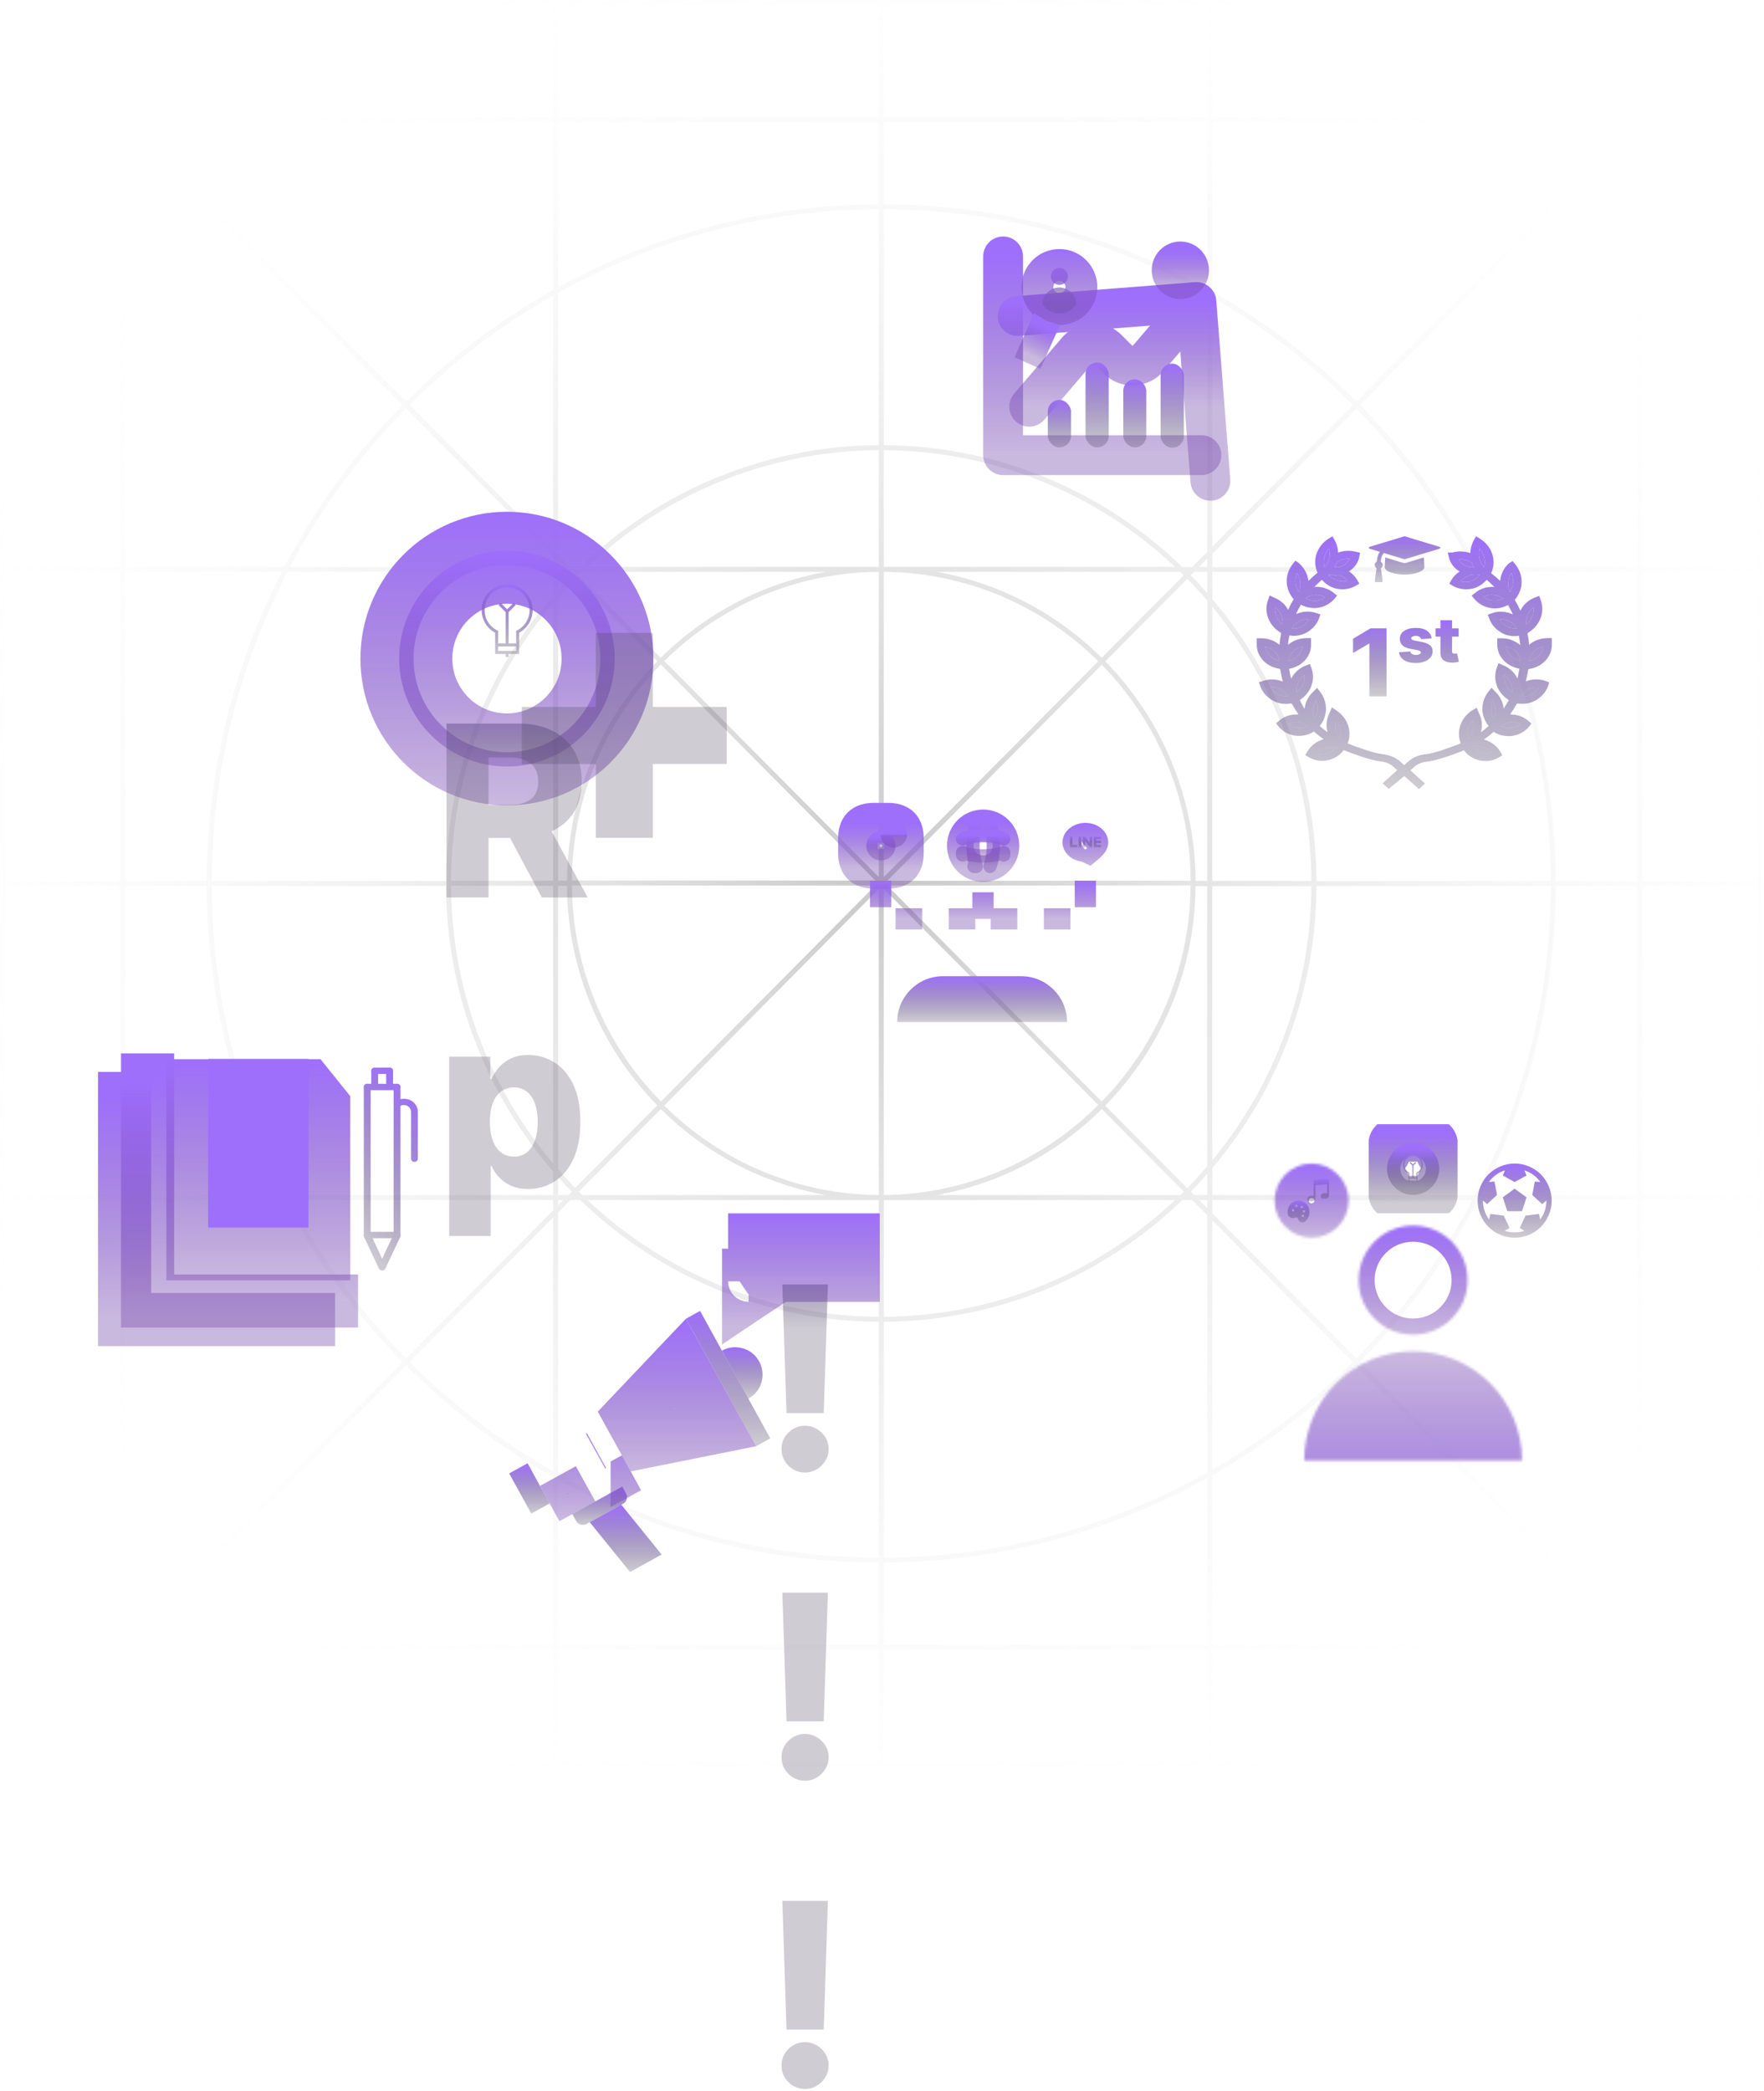 <svg width="664" height="787" viewBox="0 0 664 787" fill="none" xmlns="http://www.w3.org/2000/svg">
<path opacity="0.35" d="M663.46 503.905V333.441H664V331.559H663.46V161.095C663.45 119.291 647.206 79.129 618.164 49.102V46.009H663.46V44.114H619.476L661.71 1.585L660.423 0.296L618.202 42.825V1.211H616.324V44.114H613.132C583.582 15.824 544.284 0.025 503.405 0H160.042C119.18 0.038 79.903 15.836 50.366 44.114H47.162V1.211H45.296V42.787L3.075 0.258L1.789 1.547L44.009 44.076H2.677V45.957H45.296V49.102C16.25 79.126 0.006 119.29 0 161.095V503.905C0.006 545.71 16.25 585.874 45.296 615.898V619.043H2.677V620.925H43.971L1.75 663.454L3.037 664.743L45.258 622.214V663.789H47.123V620.886H50.328C79.874 649.173 119.167 664.972 160.042 665H503.405C544.271 664.965 583.553 649.167 613.094 620.886H616.285V663.789H618.164V622.214L660.384 664.743L661.671 663.454L619.438 620.925H664V619.043H618.164V615.898C647.199 585.867 663.442 545.708 663.46 503.905ZM661.581 503.905C661.578 544.544 646.042 583.639 618.164 613.166V451.646H660.912V449.777H618.164V333.441H661.581V503.905ZM449.526 449.777L448.239 448.488C450.375 446.315 452.447 444.08 454.454 441.787V449.777H449.526ZM454.454 451.659V454.739L451.392 451.659H454.454ZM210.073 449.777V443.011C211.746 444.88 213.471 446.697 215.221 448.488L213.934 449.777H210.073ZM212.068 451.659L210.073 453.644V451.646L212.068 451.659ZM213.934 215.223L215.221 216.512C213.471 218.303 211.746 220.133 210.073 221.989V215.223H213.934ZM210.073 213.341V211.357L212.068 213.354L210.073 213.341ZM454.454 215.223V223.213C452.447 220.92 450.375 218.685 448.239 216.512L449.526 215.223H454.454ZM451.392 213.341L454.454 210.261V213.341H451.392ZM454.454 331.546H450.053C449.858 300.627 437.667 270.994 416.056 248.911L446.939 217.852C449.513 220.49 452.027 223.226 454.48 226.061L454.454 331.546ZM456.32 228.291C480.322 257.343 493.512 293.838 493.638 331.546H456.32V228.291ZM414.73 250.2C436.002 271.918 448.001 301.073 448.188 331.495H333.982L414.73 250.2ZM332.67 330.103V215.223C362.942 215.434 391.926 227.519 413.405 248.886L332.67 330.103ZM330.791 330.103L250.042 248.795C271.545 227.468 300.528 215.418 330.791 215.223V330.103ZM329.503 331.392H215.272C215.466 300.971 227.464 271.819 248.729 250.096L329.503 331.392ZM329.503 333.274L248.755 414.568C227.49 392.846 215.492 363.693 215.298 333.274H329.503ZM330.791 334.563V449.777C300.512 449.565 271.523 437.474 250.042 416.102L330.791 334.563ZM332.67 334.563L413.405 415.857C391.97 437.321 362.98 449.502 332.67 449.777V334.563ZM333.957 333.274H448.149C447.962 363.695 435.963 392.85 414.692 414.568L333.957 333.274ZM445.588 216.512L414.705 247.584C397.753 230.741 376.091 219.455 352.59 215.223H444.276L445.588 216.512ZM332.67 213.341V169.433C373.452 169.633 412.637 185.331 442.307 213.354L332.67 213.341ZM330.791 213.341H221.153C250.817 185.31 290.006 169.611 330.791 169.42V213.341ZM310.857 215.223C287.349 219.456 265.678 230.741 248.717 247.584L217.833 216.512L219.12 215.223H310.857ZM216.546 217.801L247.43 248.86C225.809 270.936 213.615 300.572 213.432 331.495H210.099V224.837C212.171 222.453 214.32 220.12 216.546 217.865V217.801ZM208.208 331.495H169.77C169.914 293.209 183.523 256.199 208.208 226.964V331.495ZM208.208 333.377V437.908C183.523 408.673 169.914 371.662 169.77 333.377H208.208ZM210.073 333.377H213.406C213.587 364.295 225.781 393.929 247.404 415.999L216.52 447.071C214.294 444.816 212.145 442.483 210.086 440.098L210.073 333.377ZM217.872 448.488L248.755 417.416C265.707 434.253 287.362 445.537 310.857 449.777H219.184L217.872 448.488ZM330.791 451.659V495.58C290.006 495.389 250.817 479.69 221.153 451.659H330.791ZM332.67 451.659H442.307C412.637 479.682 373.452 495.38 332.67 495.58V451.659ZM352.59 449.777C376.1 445.55 397.772 434.264 414.73 417.416L445.614 448.488L444.327 449.777H352.59ZM446.914 447.2L416.03 416.127C437.644 394.052 449.836 364.423 450.028 333.505H454.429V438.991C452.027 441.774 449.522 444.51 446.914 447.2ZM456.32 333.505H493.638C493.512 371.213 480.322 407.708 456.32 436.76V333.505ZM495.555 331.624C495.412 292.704 481.512 255.091 456.32 225.455V215.223H555.277C573.904 251.165 583.669 291.051 583.754 331.546L495.555 331.624ZM456.32 213.418V208.444L510.598 153.814C527.981 171.446 542.699 191.526 554.286 213.418H456.32ZM456.32 205.789V111.89C475.678 122.999 493.483 136.623 509.273 152.408L456.32 205.789ZM454.454 207.671L448.754 213.418H445.035C414.882 184.196 374.628 167.761 332.67 167.539V78.769C375.333 78.863 417.261 89.902 454.454 110.834V207.671ZM330.791 167.539C288.842 167.737 248.589 184.145 218.425 213.341H214.706L210.073 208.676V110.215C247.008 89.672 288.542 78.848 330.791 78.756V167.539ZM208.208 206.807L154.161 152.408C170.252 136.334 188.431 122.501 208.208 111.285V206.807ZM208.208 209.475V213.341H109.122C120.705 191.446 135.424 171.365 152.81 153.736L208.208 209.475ZM208.208 215.236V224.128C182.35 253.944 168.043 292.068 167.891 331.559H79.706C79.789 291.06 89.554 251.169 108.183 215.223L208.208 215.236ZM167.891 333.441C168.043 372.932 182.35 411.057 208.208 440.872V449.777H108.183C89.556 413.835 79.791 373.949 79.706 333.454L167.891 333.441ZM208.208 451.646V455.513L152.874 511.226C135.488 493.596 120.77 473.516 109.187 451.62L208.208 451.646ZM208.208 458.193V553.715C188.431 542.499 170.252 528.666 154.161 512.592L208.208 458.193ZM210.073 456.311L214.706 451.646H218.425C248.587 480.847 288.84 497.259 330.791 497.462V586.257C288.542 586.154 247.009 575.326 210.073 554.785V456.311ZM332.67 497.462C374.618 497.26 414.87 480.853 445.035 451.659H448.754L454.454 457.407V554.167C417.26 575.097 375.333 586.139 332.67 586.244V497.462ZM456.32 459.288L509.273 512.605C493.477 528.383 475.673 542.007 456.32 553.123V459.288ZM456.32 456.633V451.659H554.286C542.699 473.552 527.981 493.632 510.598 511.264L456.32 456.633ZM456.32 449.777V439.622C481.512 409.986 495.412 372.375 495.555 333.454H583.754C583.669 373.949 573.904 413.835 555.277 449.777H456.32ZM585.62 333.454H616.285V449.777H557.387C575.863 413.785 585.54 373.912 585.62 333.441V333.454ZM585.62 331.572C585.542 291.097 575.865 251.22 557.387 215.223H616.285V331.546L585.62 331.572ZM556.396 213.367C544.652 190.968 529.665 170.432 511.924 152.421L615.101 48.586L615.191 48.664C615.577 49.063 615.963 49.488 616.349 49.952V213.354L556.396 213.367ZM613.686 47.285L510.598 151.081C494.436 134.925 476.18 121.015 456.32 109.725V45.996H612.347L613.686 47.285ZM454.454 108.682C417.203 87.924 375.299 76.98 332.67 76.874V45.944H454.454V108.682ZM332.67 44.114V1.882H454.454V44.114H332.67ZM330.791 44.114H210.073V1.882H330.791V44.114ZM330.791 45.996V76.926C288.576 77.025 247.064 87.754 210.073 108.127V45.996H330.791ZM208.208 109.145C187.938 120.533 169.32 134.648 152.874 151.094L49.787 47.297L51.074 46.009H208.208V109.145ZM48.333 48.664L48.41 48.586L151.536 152.408C133.787 170.415 118.796 190.952 107.051 213.354H47.162V49.901C47.612 49.488 47.934 49.063 48.333 48.664ZM106.073 215.223C87.599 251.212 77.922 291.08 77.84 331.546H47.162V215.223H106.073ZM77.84 333.428C77.918 373.903 87.595 413.781 106.073 449.777H47.162V333.441L77.84 333.428ZM107.051 451.633C118.796 474.035 133.787 494.572 151.536 512.579L48.41 616.414L48.333 616.337C47.934 615.937 47.561 615.511 47.162 615.048V451.646L107.051 451.633ZM49.774 617.716L152.861 513.919C169.311 530.366 187.927 544.484 208.195 555.881V619.03H51.113L49.774 617.716ZM210.073 556.925C247.064 577.297 288.576 588.027 330.791 588.125V619.056H210.073V556.925ZM330.791 620.886V663.118H210.073V620.886H330.791ZM332.67 620.886H454.454V663.118H332.67V620.886ZM332.67 619.005V588.074C375.299 587.969 417.203 577.025 454.454 556.267V618.953L332.67 619.005ZM456.32 555.275C476.18 543.985 494.436 530.076 510.598 513.919L613.686 617.716L612.399 619.005H456.32V555.275ZM615.101 616.337L615.011 616.414L511.898 512.592C529.64 494.581 544.626 474.045 556.371 451.646H616.259V615.1L615.101 616.337ZM661.581 161.095V331.559H618.164V215.223H660.912V213.341H618.164V51.873C646.033 81.391 661.568 120.47 661.581 161.095ZM610.391 44.076H456.32V1.882H503.405C543.115 1.911 581.341 17 610.391 44.114V44.076ZM160.003 1.843H208.208V44.076H53.069C82.121 16.978 120.341 1.902 160.042 1.882L160.003 1.843ZM1.866 503.905V161.095C1.874 120.455 17.414 81.36 45.296 51.834V213.315H2.574V215.223H45.296V331.546H2.419V333.428H45.296V449.777H2.574V451.659H45.296V613.141C17.42 583.62 1.88 544.536 1.866 503.905ZM53.069 620.925H208.208V663.157H160.042C120.331 663.115 82.109 648.012 53.069 620.886V620.925ZM503.457 663.157H456.32V620.886H610.391C581.339 647.997 543.115 663.087 503.405 663.118L503.457 663.157Z" fill="url(#paint0_radial_510_168)"/>
<path d="M377.582 96.506L377.582 171.305H452.242" stroke="url(#paint1_linear_510_168)" stroke-width="15" stroke-miterlimit="10" stroke-linecap="round" stroke-linejoin="round"/>
<path d="M381.714 148.197C379.023 151.346 379.393 156.08 382.542 158.772C385.691 161.463 390.425 161.092 393.116 157.943L381.714 148.197ZM405.469 131.949L399.788 127.052C399.781 127.06 399.774 127.068 399.768 127.076L405.469 131.949ZM416.993 131.515L411.653 136.781C411.664 136.792 411.674 136.803 411.685 136.813L416.993 131.515ZM432.255 134.825L437.935 139.722C437.942 139.715 437.948 139.707 437.955 139.699L432.255 134.825ZM457.825 113.08C457.502 108.95 453.893 105.864 449.763 106.187L382.469 111.447C378.339 111.769 375.253 115.379 375.576 119.508C375.898 123.638 379.508 126.724 383.637 126.401L443.455 121.726L448.13 181.543C448.453 185.673 452.062 188.759 456.192 188.436C460.321 188.113 463.407 184.504 463.085 180.374L457.825 113.08ZM393.116 157.943L411.17 136.822L399.768 127.076L381.714 148.197L393.116 157.943ZM411.15 136.846C411.201 136.785 411.247 136.755 411.287 136.736C411.333 136.715 411.386 136.701 411.441 136.699C411.495 136.697 411.536 136.706 411.562 136.716C411.58 136.723 411.609 136.737 411.653 136.781L422.334 126.249C415.967 119.793 405.577 120.336 399.788 127.052L411.15 136.846ZM411.685 136.813L415.422 140.557L426.038 129.96L422.302 126.217L411.685 136.813ZM415.422 140.557C421.739 146.886 432.106 146.485 437.935 139.722L426.574 129.928C426.527 129.982 426.488 130.008 426.454 130.024C426.413 130.043 426.361 130.057 426.3 130.059C426.24 130.062 426.188 130.051 426.15 130.037C426.119 130.025 426.083 130.006 426.038 129.96L415.422 140.557ZM437.955 139.699L456.048 118.538L444.647 108.79L426.554 129.951L437.955 139.699Z" fill="url(#paint2_linear_510_168)"/>
<rect x="394.408" y="150.506" width="8.741" height="17.879" rx="4.37" fill="url(#paint3_linear_510_168)"/>
<rect x="408.611" y="136.422" width="8.741" height="31.963" rx="4.37" fill="url(#paint4_linear_510_168)"/>
<rect x="436.873" y="136.861" width="8.741" height="31.671" rx="4.37" fill="url(#paint5_linear_510_168)"/>
<rect x="422.815" y="142.771" width="8.668" height="25.614" rx="4.334" fill="url(#paint6_linear_510_168)"/>
<path d="M401.98 104.019C401.98 105.79 400.546 107.227 398.776 107.227C397.007 107.227 395.572 105.79 395.572 104.019C395.572 102.247 397.007 100.811 398.776 100.811C400.546 100.811 401.98 102.247 401.98 104.019Z" fill="url(#paint7_linear_510_168)"/>
<path d="M405.115 114.584C405.115 112.892 404.443 111.269 403.248 110.072C402.053 108.875 400.432 108.203 398.742 108.203C397.051 108.203 395.43 108.875 394.235 110.072C393.04 111.269 392.368 112.892 392.368 114.584C395.572 119.016 401.98 119.153 405.115 114.584Z" fill="url(#paint8_linear_510_168)"/>
<path d="M407.055 108.035C407.055 112.632 403.339 116.339 398.778 116.339C394.218 116.339 390.502 112.632 390.502 108.035C390.502 103.439 394.218 99.732 398.778 99.732C403.339 99.732 407.055 103.439 407.055 108.035Z" stroke="url(#paint9_linear_510_168)" stroke-width="12"/>
<path d="M387.421 129.382C386.523 131.403 385.837 132.946 385.837 132.946L390.119 134.856C390.119 134.856 390.818 133.284 391.742 131.205M387.421 129.382C388.423 127.127 389.689 124.278 390.562 122.314C391.738 123.092 393.184 123.754 394.844 124.225C393.925 126.292 392.71 129.026 391.742 131.205M387.421 129.382L391.742 131.205" stroke="url(#paint10_linear_510_168)" stroke-width="6"/>
<path d="M447.96 101.724C447.418 101.724 444.052 101.724 444.052 101.724V97.971M451.076 101.724C451.076 105.49 448.042 108.547 444.302 108.547C440.563 108.547 437.528 105.49 437.528 101.724C437.528 97.957 440.563 94.9 444.302 94.9C448.042 94.9 451.076 97.957 451.076 101.724Z" stroke="url(#paint11_linear_510_168)" stroke-width="8" stroke-linejoin="round"/>
<path d="M575.487 251.944V251.799C577.906 251.463 580.111 250.357 581.699 248.682C583.288 247.007 584.154 244.874 584.141 242.672V240.164H582.521C579.936 240.167 577.452 241.065 575.585 242.672C575.463 241.205 575.258 239.746 574.969 238.298H575.196V238.152C577.387 236.84 579.037 234.916 579.893 232.676C580.748 230.437 580.76 228.006 579.928 225.76L579.377 224.273L577.756 224.885C575.302 225.833 573.35 227.599 572.311 229.813C571.684 228.427 570.969 227.073 570.172 225.76C571.801 223.871 572.709 221.56 572.762 219.17C572.814 216.78 572.008 214.438 570.464 212.493L569.362 211.151L567.936 212.055C566.02 213.836 564.871 216.172 564.694 218.645C563.621 217.617 562.485 216.643 561.291 215.729C562.334 213.461 562.489 210.94 561.729 208.582C560.969 206.224 559.34 204.169 557.11 202.754L555.587 201.85L554.776 203.308C553.937 204.82 553.494 206.486 553.48 208.177C551.328 207.412 548.95 207.33 546.738 207.944H544.988L545.377 209.693C545.619 210.79 546.102 211.832 546.798 212.758C547.494 213.684 548.388 214.476 549.429 215.088C548.06 215.987 546.949 217.166 546.187 218.528L545.539 219.695L546.738 220.395C548.278 221.307 550.081 221.794 551.924 221.794C552.722 221.794 553.517 221.706 554.29 221.532C556.417 220.974 558.283 219.807 559.606 218.208C560.624 219.061 561.587 219.967 562.49 220.919C561.15 220.81 559.799 220.961 558.529 221.364C557.259 221.767 556.101 222.411 555.133 223.252L553.934 224.156L554.841 225.264C555.665 226.299 556.724 227.164 557.948 227.802C559.172 228.441 560.532 228.838 561.939 228.967H562.75C564.481 228.952 566.174 228.508 567.644 227.684C568.292 228.792 568.875 229.93 569.426 231.125H569.167C567.98 230.581 566.677 230.273 565.346 230.222C564.014 230.172 562.687 230.38 561.453 230.833L560.06 231.358L560.513 232.641C560.954 233.942 561.688 235.146 562.669 236.18C563.651 237.213 564.859 238.053 566.218 238.648C567.445 239.166 568.784 239.435 570.14 239.435C570.674 239.42 571.205 239.362 571.728 239.26C571.955 240.427 572.117 241.593 572.246 242.789C570.355 241.152 567.837 240.233 565.213 240.223H563.592V242.672C563.6 244.812 564.44 246.882 565.968 248.523C567.495 250.164 569.614 251.271 571.955 251.653C571.76 252.907 571.501 254.161 571.177 255.356C570.141 253.12 568.193 251.325 565.732 250.341L564.046 249.583L563.463 251.215C562.631 253.421 562.617 255.811 563.423 258.025C564.23 260.238 565.813 262.157 567.936 263.491C567.358 264.585 566.709 265.646 565.991 266.67C565.774 264.22 564.603 261.917 562.685 260.167L561.453 258.826L560.351 260.196C558.818 262.095 557.992 264.381 557.992 266.728C557.992 269.075 558.818 271.361 560.351 273.26C559.411 274.076 558.439 274.863 557.434 275.592C558.153 273.081 557.842 270.421 556.559 268.098L555.846 266.378L554.128 267.369C552.023 268.749 550.469 270.703 549.698 272.942C548.927 275.18 548.981 277.582 549.85 279.791C546.834 280.98 539.945 283.56 536.669 283.859C534.106 284.101 531.713 285.131 529.895 286.775L528.566 287.97L527.237 286.775C525.419 285.131 523.027 284.101 520.463 283.859C517.187 283.56 510.298 280.98 507.282 279.791C508.152 277.582 508.205 275.18 507.434 272.942C506.663 270.703 505.109 268.749 503.004 267.369L501.351 266.203L500.638 267.953C499.335 270.32 499.002 273.026 499.698 275.592C498.693 274.863 497.721 274.076 496.781 273.26C498.305 271.358 499.125 269.073 499.125 266.728C499.125 264.383 498.305 262.098 496.781 260.196L495.744 258.884L494.512 260.167C492.511 261.937 491.291 264.299 491.076 266.815C490.397 265.742 489.791 264.632 489.261 263.491C491.32 262.157 492.853 260.268 493.64 258.098C494.426 255.928 494.425 253.589 493.637 251.42L493.086 249.903L491.465 250.516C489.02 251.476 487.074 253.238 486.02 255.443C485.696 254.219 485.437 252.965 485.242 251.711C487.576 251.31 489.68 250.186 491.19 248.535C492.7 246.884 493.519 244.81 493.507 242.672V240.164H491.887C489.272 240.159 486.754 241.057 484.853 242.672C484.853 241.476 485.145 240.31 485.372 239.144C485.894 239.245 486.426 239.304 486.96 239.319C488.316 239.318 489.655 239.05 490.882 238.531C492.241 237.937 493.449 237.097 494.43 236.063C495.412 235.03 496.146 233.825 496.586 232.525L497.008 231.242L495.744 230.833C494.537 230.38 493.238 230.161 491.931 230.191C490.624 230.221 489.338 230.5 488.159 231.008H487.9C488.451 229.813 489.035 228.676 489.683 227.568C491.152 228.391 492.846 228.835 494.577 228.851H495.387C496.792 228.725 498.151 228.332 499.374 227.699C500.598 227.065 501.658 226.206 502.485 225.177L503.296 224.127L502.226 223.31C501.25 222.448 500.079 221.785 498.793 221.367C497.506 220.95 496.134 220.787 494.771 220.89C495.679 219.928 496.619 219.053 497.591 218.208C498.915 219.805 500.781 220.972 502.907 221.532C503.68 221.706 504.475 221.794 505.273 221.794C507.116 221.794 508.919 221.307 510.459 220.395L511.658 219.666L511.01 218.499C510.242 217.132 509.133 215.945 507.768 215.029C508.852 214.368 509.766 213.505 510.448 212.499C511.13 211.493 511.564 210.367 511.723 209.198L511.949 208.031L510.491 207.681C509.531 207.437 508.539 207.309 507.541 207.302C506.219 207.296 504.909 207.524 503.685 207.973C503.626 206.334 503.185 204.724 502.388 203.249L501.545 201.85L500.087 202.724C497.898 204.136 496.3 206.168 495.548 208.494C494.795 210.821 494.933 213.307 495.938 215.554C494.719 216.526 493.571 217.568 492.503 218.674C492.242 216.119 490.978 213.731 488.937 211.939L487.641 211.005L486.636 212.23C485.088 214.181 484.284 216.53 484.342 218.927C484.401 221.323 485.319 223.638 486.96 225.527C486.182 226.81 485.502 228.151 484.853 229.521C483.776 227.44 481.883 225.79 479.538 224.885L477.917 224.127L477.334 225.731C476.502 227.977 476.514 230.408 477.369 232.647C478.224 234.887 479.875 236.811 482.066 238.123V238.269H482.261C481.96 239.725 481.743 241.195 481.612 242.672C479.735 241.086 477.252 240.209 474.676 240.223H473.056V242.672C473.063 244.85 473.931 246.955 475.505 248.611C477.078 250.267 479.254 251.365 481.645 251.711V251.857H481.904C482.163 253.432 482.455 254.977 482.876 256.493H482.779C481.628 256.004 480.377 255.736 479.105 255.706C477.832 255.676 476.567 255.885 475.389 256.318L473.866 256.756L474.352 258.126C474.793 259.426 475.527 260.631 476.508 261.664C477.49 262.698 478.698 263.538 480.057 264.133C481.282 264.655 482.622 264.924 483.978 264.92C484.665 264.942 485.351 264.883 486.02 264.745V264.891H486.312C487.057 266.269 487.879 267.612 488.775 268.915C487.422 268.812 486.06 268.976 484.784 269.393C483.508 269.811 482.349 270.474 481.385 271.335L480.316 272.21L481.159 273.289C481.973 274.329 483.031 275.196 484.257 275.831C485.483 276.465 486.848 276.852 488.257 276.963H489.067C490.93 276.959 492.748 276.451 494.285 275.505L494.544 275.301C495.718 276.342 496.963 277.316 498.272 278.217C496.919 278.592 495.667 279.213 494.591 280.04C493.515 280.867 492.639 281.884 492.016 283.028L491.303 284.194L492.535 284.923C494.065 285.857 495.872 286.355 497.721 286.352C498.521 286.355 499.317 286.257 500.087 286.06C502.35 285.497 504.323 284.238 505.662 282.503V282.27C508.991 283.603 516.221 286.272 519.847 286.6C521.657 286.763 523.345 287.496 524.612 288.67L525.941 289.865L520.431 294.822L522.732 296.893L528.598 292.082L534.108 296.98L536.41 294.91L530.9 289.953L532.229 288.757C533.496 287.584 535.183 286.85 536.993 286.687C540.631 286.363 547.872 283.694 551.211 282.357V282.59C552.544 284.319 554.503 285.576 556.754 286.148C557.523 286.345 558.32 286.443 559.12 286.439C560.969 286.442 562.776 285.945 564.305 285.011L565.505 284.282L564.856 283.115C564.222 281.974 563.339 280.959 562.258 280.132C561.178 279.306 559.923 278.684 558.569 278.304C559.876 277.412 561.111 276.438 562.264 275.388L562.523 275.621C564.07 276.546 565.884 277.043 567.741 277.05H568.551C569.963 276.936 571.33 276.545 572.556 275.905C573.782 275.265 574.838 274.392 575.649 273.347L576.46 272.326L575.423 271.423C574.512 270.591 573.42 269.939 572.215 269.507C571.01 269.076 569.718 268.874 568.422 268.915C569.341 267.604 570.185 266.251 570.95 264.862H571.242V264.716C571.871 264.833 572.511 264.892 573.154 264.891C574.499 264.891 575.828 264.622 577.043 264.104C578.402 263.509 579.61 262.669 580.591 261.635C581.573 260.602 582.307 259.397 582.748 258.097L583.169 256.814L581.808 256.318C580.617 255.873 579.336 255.656 578.047 255.681C576.758 255.706 575.489 255.973 574.321 256.464C574.742 254.948 575.034 253.402 575.293 251.828L575.487 251.944ZM575.487 248.591C575.682 247.322 576.306 246.138 577.274 245.199C578.242 244.26 579.508 243.612 580.9 243.343C580.753 244.622 580.175 245.831 579.242 246.805C578.309 247.78 577.067 248.475 575.682 248.795L575.487 248.591ZM549.072 210.597C549.97 210.486 550.884 210.545 551.755 210.771C552.626 210.997 553.434 211.385 554.128 211.909C554.307 212.441 554.535 212.958 554.809 213.455C554.43 213.444 554.05 213.464 553.675 213.513C552.702 213.398 551.776 213.073 550.974 212.565C550.173 212.057 549.52 211.382 549.072 210.597ZM553.48 218.82C552.329 219.141 551.098 219.141 549.947 218.82C550.793 217.664 552.068 216.817 553.545 216.429C554.682 216.093 555.908 216.093 557.045 216.429C556.185 217.536 554.925 218.339 553.48 218.703V218.82ZM558.666 213.513C557.799 212.545 557.191 211.41 556.887 210.197C556.584 208.984 556.593 207.724 556.916 206.515C557.789 207.48 558.402 208.615 558.705 209.829C559.009 211.043 558.996 212.304 558.666 213.513ZM562.069 226.081C560.702 225.973 559.414 225.46 558.407 224.623C559.5 224.011 560.789 223.745 562.069 223.865C563.446 223.97 564.745 224.483 565.764 225.322C564.643 225.894 563.352 226.139 562.069 226.022V226.081ZM568.357 222.844C567.846 221.681 567.633 220.43 567.734 219.183C567.835 217.936 568.247 216.725 568.94 215.642C569.449 216.805 569.661 218.056 569.56 219.303C569.459 220.549 569.048 221.76 568.357 222.844ZM567.676 235.995C566.292 235.341 565.162 234.324 564.435 233.079C565.543 232.965 566.664 233.126 567.676 233.545C569.07 234.187 570.204 235.207 570.917 236.461C569.81 236.578 568.688 236.417 567.676 235.995ZM503.069 211.793C503.736 211.24 504.526 210.819 505.385 210.558C506.245 210.297 507.156 210.201 508.06 210.277C507.671 211.097 507.067 211.819 506.299 212.383C505.531 212.947 504.623 213.335 503.652 213.513C503.235 213.436 502.813 213.387 502.388 213.367C502.678 212.866 502.906 212.338 503.069 211.793ZM502.226 216.254V216.721L503.749 216.429C505.134 216.794 506.357 217.538 507.25 218.558C506.099 218.879 504.868 218.879 503.717 218.558C502.298 218.208 501.039 217.462 500.119 216.429C500.805 216.26 501.518 216.201 502.226 216.254ZM500.249 206.457C500.594 207.672 500.618 208.943 500.319 210.168C500.021 211.393 499.409 212.539 498.531 213.513C498.194 212.297 498.174 211.028 498.472 209.804C498.77 208.58 499.378 207.434 500.249 206.457ZM495.128 223.952C496.408 223.839 497.694 224.105 498.79 224.71C497.78 225.544 496.493 226.056 495.128 226.168C493.81 226.204 492.514 225.856 491.433 225.177C492.465 224.369 493.763 223.887 495.128 223.806V223.952ZM488.224 215.671C488.913 216.75 489.326 217.954 489.433 219.195C489.539 220.436 489.337 221.682 488.84 222.844C488.151 221.765 487.738 220.561 487.632 219.32C487.525 218.079 487.728 216.832 488.224 215.671ZM489.521 233.633C490.528 233.197 491.654 233.034 492.762 233.166C492.049 234.42 490.915 235.44 489.521 236.082C488.509 236.504 487.387 236.666 486.28 236.549C486.993 235.295 488.127 234.274 489.521 233.633ZM476.297 243.343C477.645 243.632 478.866 244.279 479.802 245.199C480.738 246.119 481.346 247.27 481.547 248.504V248.737C480.166 248.425 478.924 247.741 477.986 246.778C477.047 245.814 476.458 244.615 476.297 243.343ZM479.992 228.501C481.013 229.321 481.8 230.351 482.285 231.504C482.77 232.656 482.94 233.896 482.779 235.12C481.768 234.292 480.989 233.261 480.505 232.11C480.02 230.96 479.845 229.724 479.992 228.501ZM481.418 261.509C480.017 260.875 478.881 259.853 478.177 258.593C479.284 258.481 480.404 258.643 481.418 259.059C482.816 259.696 483.951 260.717 484.659 261.975C483.552 262.083 482.432 261.922 481.418 261.509ZM490.234 243.343C490.087 244.639 489.497 245.862 488.545 246.844C487.593 247.826 486.326 248.518 484.918 248.824C485.061 247.527 485.649 246.302 486.602 245.319C487.555 244.336 488.824 243.646 490.234 243.343ZM488.095 260.663C487.951 259.432 488.138 258.189 488.64 257.037C489.142 255.885 489.945 254.859 490.979 254.044C491.109 255.273 490.916 256.513 490.415 257.663C489.914 258.813 489.119 259.841 488.095 260.663ZM488.548 273.989C487.172 273.883 485.872 273.37 484.853 272.531C486 271.919 487.336 271.657 488.661 271.783C489.987 271.909 491.232 272.417 492.211 273.23C491.115 273.836 489.828 274.102 488.548 273.989ZM494.836 270.81C494.326 269.657 494.113 268.415 494.214 267.178C494.315 265.94 494.727 264.74 495.42 263.666C495.921 264.821 496.128 266.062 496.027 267.298C495.926 268.534 495.519 269.734 494.836 270.81ZM499.374 283.494C498.221 283.8 496.994 283.8 495.841 283.494C496.748 282.436 498.009 281.669 499.439 281.307C500.578 280.987 501.799 280.987 502.939 281.307C502.042 282.362 500.792 283.129 499.374 283.494ZM504.56 278.246C503.709 277.269 503.113 276.134 502.816 274.922C502.518 273.711 502.527 272.455 502.842 271.248C503.677 272.203 504.265 273.314 504.562 274.499C504.859 275.685 504.858 276.915 504.56 278.1V278.246ZM554.355 271.248C554.679 272.455 554.693 273.713 554.395 274.925C554.098 276.138 553.496 277.274 552.637 278.246C552.282 277.017 552.252 275.731 552.55 274.49C552.849 273.249 553.467 272.088 554.355 271.102V271.248ZM561.453 283.232C560.311 283.538 559.095 283.538 557.953 283.232C556.534 282.866 555.284 282.099 554.388 281.045C555.527 280.724 556.748 280.724 557.888 281.045C559.319 281.386 560.577 282.158 561.453 283.232ZM562.49 270.81C562.465 270.77 562.44 270.73 562.415 270.69C561.768 269.643 561.382 268.48 561.284 267.284C561.183 266.042 561.396 264.795 561.907 263.637C562.577 264.725 562.965 265.935 563.044 267.177C563.119 268.376 562.905 269.574 562.415 270.69C562.397 270.73 562.379 270.77 562.361 270.81H562.49ZM568.811 271.772C570.09 271.674 571.371 271.939 572.473 272.531C571.454 273.37 570.155 273.883 568.778 273.989C567.499 274.091 566.216 273.826 565.116 273.23C566.109 272.435 567.357 271.945 568.681 271.831L568.811 271.772ZM566.347 254.015C567.385 254.834 568.188 255.866 568.69 257.023C569.192 258.18 569.378 259.428 569.232 260.663C568.182 259.848 567.361 258.82 566.837 257.665C566.313 256.509 566.101 255.258 566.218 254.015H566.347ZM567.093 243.343C568.502 243.646 569.772 244.336 570.725 245.319C571.678 246.302 572.266 247.527 572.408 248.824C570.977 248.539 569.681 247.856 568.704 246.872C567.728 245.889 567.118 244.654 566.963 243.343H567.093ZM575.876 259.147C576.892 258.737 578.013 258.586 579.118 258.709C578.408 259.966 577.273 260.987 575.876 261.625C574.865 262.049 573.745 262.22 572.635 262.121C573.298 260.859 574.387 259.818 575.747 259.147H575.876ZM574.418 235.149C574.275 233.914 574.462 232.666 574.964 231.51C575.465 230.353 576.267 229.322 577.302 228.501C577.435 229.735 577.243 230.98 576.742 232.135C576.241 233.289 575.445 234.322 574.418 235.149Z" fill="url(#paint12_linear_510_168)"/>
<path d="M500.249 206.457C500.594 207.672 500.618 208.943 500.319 210.168C500.021 211.393 499.409 212.539 498.531 213.513C498.194 212.297 498.174 211.028 498.472 209.804C498.77 208.58 499.378 207.434 500.249 206.457Z" fill="url(#paint13_linear_510_168)"/>
<path d="M503.069 211.793C503.736 211.24 504.526 210.819 505.385 210.558C506.245 210.297 507.156 210.201 508.06 210.277C507.671 211.097 507.067 211.819 506.299 212.383C505.531 212.947 504.623 213.335 503.652 213.513C503.235 213.436 502.813 213.387 502.388 213.367C502.678 212.866 502.906 212.338 503.069 211.793Z" fill="url(#paint14_linear_510_168)"/>
<path d="M502.226 216.254V216.721L503.749 216.429C505.134 216.794 506.357 217.538 507.25 218.558C506.099 218.879 504.868 218.879 503.717 218.558C502.298 218.208 501.039 217.462 500.119 216.429C500.805 216.26 501.518 216.201 502.226 216.254Z" fill="url(#paint15_linear_510_168)"/>
<path d="M488.224 215.671C488.913 216.75 489.326 217.954 489.433 219.195C489.539 220.436 489.337 221.682 488.84 222.844C488.151 221.765 487.738 220.561 487.632 219.32C487.525 218.079 487.728 216.832 488.224 215.671Z" fill="url(#paint16_linear_510_168)"/>
<path d="M495.128 223.952C496.408 223.839 497.694 224.105 498.79 224.71C497.78 225.544 496.493 226.056 495.128 226.168C493.81 226.204 492.514 225.856 491.433 225.177C492.465 224.369 493.763 223.887 495.128 223.806V223.952Z" fill="url(#paint17_linear_510_168)"/>
<path d="M479.992 228.501C481.013 229.321 481.8 230.351 482.285 231.504C482.77 232.656 482.94 233.896 482.779 235.12C481.768 234.292 480.989 233.261 480.505 232.11C480.02 230.96 479.845 229.724 479.992 228.501Z" fill="url(#paint18_linear_510_168)"/>
<path d="M489.521 233.633C490.528 233.197 491.654 233.034 492.762 233.166C492.049 234.42 490.915 235.44 489.521 236.082C488.509 236.504 487.387 236.666 486.28 236.549C486.993 235.295 488.127 234.274 489.521 233.633Z" fill="url(#paint19_linear_510_168)"/>
<path d="M490.234 243.343C490.087 244.639 489.497 245.862 488.545 246.844C487.593 247.826 486.326 248.518 484.918 248.824C485.061 247.527 485.649 246.302 486.602 245.319C487.555 244.336 488.824 243.646 490.234 243.343Z" fill="url(#paint20_linear_510_168)"/>
<path d="M476.297 243.343C477.645 243.632 478.866 244.279 479.802 245.199C480.738 246.119 481.346 247.27 481.547 248.504V248.737C480.166 248.425 478.924 247.741 477.986 246.778C477.047 245.814 476.458 244.615 476.297 243.343Z" fill="url(#paint21_linear_510_168)"/>
<path d="M481.418 261.509C480.017 260.875 478.881 259.853 478.177 258.593C479.284 258.481 480.404 258.643 481.418 259.059C482.816 259.696 483.951 260.717 484.659 261.975C483.552 262.083 482.432 261.922 481.418 261.509Z" fill="url(#paint22_linear_510_168)"/>
<path d="M488.095 260.663C487.951 259.432 488.138 258.189 488.64 257.037C489.142 255.885 489.945 254.859 490.979 254.044C491.109 255.273 490.916 256.513 490.415 257.663C489.914 258.813 489.119 259.841 488.095 260.663Z" fill="url(#paint23_linear_510_168)"/>
<path d="M488.548 273.989C487.172 273.883 485.872 273.37 484.853 272.531C486 271.919 487.336 271.657 488.661 271.783C489.987 271.909 491.232 272.417 492.211 273.23C491.115 273.836 489.828 274.102 488.548 273.989Z" fill="url(#paint24_linear_510_168)"/>
<path d="M494.836 270.81C494.326 269.657 494.113 268.415 494.214 267.178C494.315 265.94 494.727 264.74 495.42 263.666C495.921 264.821 496.128 266.062 496.027 267.298C495.926 268.534 495.519 269.734 494.836 270.81Z" fill="url(#paint25_linear_510_168)"/>
<path d="M504.56 278.246C503.709 277.269 503.113 276.134 502.816 274.922C502.518 273.711 502.527 272.455 502.842 271.248C503.677 272.203 504.265 273.314 504.562 274.499C504.859 275.685 504.858 276.915 504.56 278.1V278.246Z" fill="url(#paint26_linear_510_168)"/>
<path d="M499.374 283.494C498.221 283.8 496.994 283.8 495.841 283.494C496.748 282.436 498.009 281.669 499.439 281.307C500.578 280.987 501.799 280.987 502.939 281.307C502.042 282.362 500.792 283.129 499.374 283.494Z" fill="url(#paint27_linear_510_168)"/>
<path d="M561.453 283.232C560.311 283.538 559.095 283.538 557.953 283.232C556.534 282.866 555.284 282.099 554.388 281.045C555.527 280.724 556.748 280.724 557.888 281.045C559.319 281.386 560.577 282.158 561.453 283.232Z" fill="url(#paint28_linear_510_168)"/>
<path d="M554.355 271.248C554.679 272.455 554.693 273.713 554.395 274.925C554.098 276.138 553.496 277.274 552.637 278.246C552.282 277.017 552.252 275.731 552.55 274.49C552.849 273.249 553.467 272.088 554.355 271.102V271.248Z" fill="url(#paint29_linear_510_168)"/>
<path d="M568.811 271.772C570.09 271.674 571.371 271.939 572.473 272.531C571.454 273.37 570.155 273.883 568.778 273.989C567.499 274.091 566.216 273.826 565.116 273.23C566.109 272.435 567.357 271.945 568.681 271.831L568.811 271.772Z" fill="url(#paint30_linear_510_168)"/>
<path d="M561.284 267.284C561.382 268.48 561.768 269.643 562.415 270.69C562.905 269.574 563.119 268.376 563.044 267.177C562.965 265.935 562.577 264.725 561.907 263.637C561.396 264.795 561.183 266.042 561.284 267.284Z" fill="url(#paint31_linear_510_168)"/>
<path d="M575.876 259.147C576.892 258.737 578.013 258.586 579.118 258.709C578.408 259.966 577.273 260.987 575.876 261.625C574.865 262.049 573.745 262.22 572.635 262.121C573.298 260.859 574.387 259.818 575.747 259.147H575.876Z" fill="url(#paint32_linear_510_168)"/>
<path d="M566.347 254.015C567.385 254.834 568.188 255.866 568.69 257.023C569.192 258.18 569.378 259.428 569.232 260.663C568.182 259.848 567.361 258.82 566.837 257.665C566.313 256.509 566.101 255.258 566.218 254.015H566.347Z" fill="url(#paint33_linear_510_168)"/>
<path d="M575.487 248.591C575.682 247.322 576.306 246.138 577.274 245.199C578.242 244.26 579.508 243.612 580.9 243.343C580.753 244.622 580.175 245.831 579.242 246.805C578.309 247.78 577.067 248.475 575.682 248.795L575.487 248.591Z" fill="url(#paint34_linear_510_168)"/>
<path d="M567.093 243.343C568.502 243.646 569.772 244.336 570.725 245.319C571.678 246.302 572.266 247.527 572.408 248.824C570.977 248.539 569.681 247.856 568.704 246.872C567.728 245.889 567.118 244.654 566.963 243.343H567.093Z" fill="url(#paint35_linear_510_168)"/>
<path d="M574.418 235.149C574.275 233.914 574.462 232.666 574.964 231.51C575.465 230.353 576.267 229.322 577.302 228.501C577.435 229.735 577.243 230.98 576.742 232.135C576.241 233.289 575.445 234.322 574.418 235.149Z" fill="url(#paint36_linear_510_168)"/>
<path d="M567.676 235.995C566.292 235.341 565.162 234.324 564.435 233.079C565.543 232.965 566.664 233.126 567.676 233.545C569.07 234.187 570.204 235.207 570.917 236.461C569.81 236.578 568.688 236.417 567.676 235.995Z" fill="url(#paint37_linear_510_168)"/>
<path d="M568.357 222.844C567.846 221.681 567.633 220.43 567.734 219.183C567.835 217.936 568.247 216.725 568.94 215.642C569.449 216.805 569.661 218.056 569.56 219.303C569.459 220.549 569.048 221.76 568.357 222.844Z" fill="url(#paint38_linear_510_168)"/>
<path d="M562.069 226.081C560.702 225.973 559.414 225.46 558.407 224.623C559.5 224.011 560.789 223.745 562.069 223.865C563.446 223.97 564.745 224.483 565.764 225.322C564.643 225.894 563.352 226.139 562.069 226.022V226.081Z" fill="url(#paint39_linear_510_168)"/>
<path d="M553.48 218.82C552.329 219.141 551.098 219.141 549.947 218.82C550.793 217.664 552.068 216.817 553.545 216.429C554.682 216.093 555.908 216.093 557.045 216.429C556.185 217.536 554.925 218.339 553.48 218.703V218.82Z" fill="url(#paint40_linear_510_168)"/>
<path d="M549.072 210.597C549.97 210.486 550.884 210.545 551.755 210.771C552.626 210.997 553.434 211.385 554.128 211.909C554.307 212.441 554.535 212.958 554.809 213.455C554.43 213.444 554.05 213.464 553.675 213.513C552.702 213.398 551.776 213.073 550.974 212.565C550.173 212.057 549.52 211.382 549.072 210.597Z" fill="url(#paint41_linear_510_168)"/>
<path d="M558.666 213.513C557.799 212.545 557.191 211.41 556.887 210.197C556.584 208.984 556.593 207.724 556.916 206.515C557.789 207.48 558.402 208.615 558.705 209.829C559.009 211.043 558.996 212.304 558.666 213.513Z" fill="url(#paint42_linear_510_168)"/>
<path d="M535.951 209.807L536.162 213.359C536.193 213.876 535.874 214.356 535.204 214.798C534.535 215.24 533.621 215.59 532.461 215.849C531.301 216.107 530.045 216.237 528.69 216.237C527.336 216.237 526.079 216.107 524.92 215.849C523.76 215.59 522.846 215.24 522.176 214.798C521.507 214.356 521.188 213.876 521.219 213.359L521.429 209.807L528.13 211.842C528.301 211.894 528.488 211.921 528.69 211.921C528.893 211.921 529.08 211.894 529.251 211.842L535.951 209.807ZM542.139 206.166C542.139 206.338 542.053 206.454 541.882 206.514L528.807 210.471C528.776 210.478 528.737 210.482 528.69 210.482C528.644 210.482 528.605 210.478 528.574 210.471L520.962 208.155C520.628 208.41 520.351 208.828 520.134 209.408C519.916 209.989 519.783 210.658 519.737 211.415C520.227 211.685 520.472 212.093 520.472 212.64C520.472 213.157 520.246 213.558 519.795 213.843L520.472 218.709C520.488 218.814 520.456 218.908 520.379 218.99C520.309 219.073 520.215 219.114 520.098 219.114H517.857C517.74 219.114 517.647 219.073 517.577 218.99C517.499 218.908 517.468 218.814 517.484 218.709L518.161 213.843C517.709 213.558 517.484 213.157 517.484 212.64C517.484 212.093 517.736 211.677 518.242 211.392C518.328 209.841 518.709 208.605 519.386 207.683L515.499 206.514C515.328 206.454 515.242 206.338 515.242 206.166C515.242 205.993 515.328 205.877 515.499 205.817L528.574 201.861C528.605 201.853 528.644 201.85 528.69 201.85C528.737 201.85 528.776 201.853 528.807 201.861L541.882 205.817C542.053 205.877 542.139 205.993 542.139 206.166Z" fill="url(#paint43_linear_510_168)"/>
<path d="M521.918 236.475V262.099H515.454V242.255H515.297L509.305 245.759V240.404L515.912 236.475H521.918Z" fill="url(#paint44_linear_510_168)"/>
<path d="M538.884 240.266L534.946 240.554C534.894 240.278 534.702 240.003 534.37 239.728C534.039 239.453 533.568 239.315 532.957 239.315C532.521 239.315 532.124 239.394 531.767 239.553C531.409 239.711 531.23 239.932 531.23 240.216C531.23 240.458 531.339 240.645 531.557 240.779C531.784 240.912 532.177 241.037 532.735 241.154L535.208 241.605C536.446 241.838 537.432 242.23 538.165 242.781C538.906 243.323 539.277 244.12 539.277 245.171C539.277 246.038 539.002 246.801 538.452 247.46C537.903 248.111 537.153 248.62 536.202 248.987C535.251 249.354 534.174 249.537 532.97 249.537C531.112 249.537 529.625 249.174 528.509 248.449C527.392 247.715 526.751 246.722 526.585 245.471L530.864 245.196C530.951 245.638 531.186 245.967 531.57 246.184C531.954 246.393 532.421 246.497 532.97 246.497C533.502 246.497 533.943 246.413 534.292 246.247C534.641 246.071 534.815 245.85 534.815 245.583C534.815 245.35 534.689 245.158 534.436 245.008C534.183 244.858 533.812 244.741 533.324 244.658L530.955 244.207C529.577 243.957 528.561 243.519 527.907 242.893C527.253 242.268 526.925 241.455 526.925 240.454C526.925 239.177 527.471 238.172 528.561 237.438C529.66 236.696 531.108 236.325 532.905 236.325C534.771 236.325 536.202 236.696 537.196 237.438C538.199 238.181 538.762 239.123 538.884 240.266Z" fill="url(#paint45_linear_510_168)"/>
<path d="M549.06 236.475V239.603H540.359V236.475H549.06ZM542.204 233.422H546.574V245.008C546.574 245.442 546.653 245.721 546.81 245.846C546.967 245.971 547.202 246.034 547.516 246.034C547.7 246.034 547.883 246.021 548.066 245.996C548.258 245.963 548.389 245.942 548.458 245.934L549.139 249.062C548.903 249.137 548.607 249.208 548.249 249.274C547.9 249.333 547.464 249.375 546.941 249.4C545.536 249.441 544.394 249.17 543.513 248.586C542.64 247.994 542.204 247.01 542.204 245.634V233.422Z" fill="url(#paint46_linear_510_168)"/>
<path d="M55.552 413.426H46.899V496.625H116.123V490.452" stroke="url(#paint47_linear_510_168)" stroke-width="20"/>
<path d="M64.35 406.447H55.553V489.647H124.776V480.522" stroke="url(#paint48_linear_510_168)" stroke-width="20"/>
<path d="M115.877 408.664L121.843 416.077V471.863H72.619V408.664H115.877Z" stroke="url(#paint49_linear_510_168)" stroke-width="20"/>
<line x1="78.339" y1="408.525" x2="116.123" y2="408.525" stroke="url(#paint50_linear_510_168)" stroke-width="20"/>
<line x1="78.339" y1="419.26" x2="116.123" y2="419.26" stroke="url(#paint51_linear_510_168)" stroke-width="20"/>
<line x1="78.339" y1="429.996" x2="116.123" y2="429.996" stroke="url(#paint52_linear_510_168)" stroke-width="20"/>
<line x1="78.339" y1="441" x2="116.123" y2="441" stroke="url(#paint53_linear_510_168)" stroke-width="20"/>
<line x1="78.339" y1="452.004" x2="116.123" y2="452.004" stroke="url(#paint54_linear_510_168)" stroke-width="20"/>
<path fill-rule="evenodd" clip-rule="evenodd" d="M140.105 402.142C139.978 402.254 139.876 402.388 139.807 402.537C139.737 402.686 139.7 402.847 139.699 403.009C139.7 403.083 139.731 403.147 139.745 403.217L139.745 407.9L138.454 407.9C138.378 407.887 138.309 407.858 138.23 407.858C138.056 407.859 137.884 407.893 137.724 407.957C137.564 408.022 137.419 408.116 137.3 408.235C137.172 408.346 137.071 408.48 137.001 408.629C136.931 408.778 136.895 408.939 136.894 409.102C136.894 409.175 136.925 409.239 136.939 409.31L136.937 464.524C136.834 464.81 136.848 465.122 136.977 465.398L142.548 477.275C142.575 477.351 142.609 477.425 142.651 477.495L142.658 477.509C142.662 477.519 142.673 477.525 142.676 477.534C142.793 477.747 142.977 477.921 143.205 478.033C143.229 478.045 143.243 478.065 143.27 478.077C143.28 478.081 143.291 478.08 143.301 478.084C143.415 478.129 143.535 478.158 143.658 478.17C143.72 478.18 143.782 478.194 143.844 478.194C143.906 478.194 143.967 478.18 144.03 478.17C144.153 478.158 144.273 478.129 144.386 478.084C144.398 478.08 144.408 478.081 144.418 478.077C144.444 478.066 144.459 478.045 144.484 478.032C144.595 477.976 144.696 477.906 144.785 477.823C144.879 477.736 144.947 477.637 145.011 477.534C145.015 477.523 145.025 477.519 145.029 477.51L145.036 477.494C145.076 477.421 145.114 477.353 145.14 477.275L150.711 465.398C150.84 465.121 150.853 464.81 150.75 464.524L150.748 416.191C151.261 415.941 151.845 415.849 152.417 415.93C152.989 416.01 153.519 416.258 153.929 416.638C154.499 417.168 154.754 417.874 154.714 418.568L154.719 418.569L154.719 424.227L154.713 424.227L154.713 436.13C154.723 436.442 154.864 436.739 155.105 436.956C155.346 437.173 155.669 437.295 156.005 437.295C156.341 437.295 156.663 437.173 156.904 436.956C157.145 436.739 157.286 436.442 157.297 436.13L157.296 418.636C157.296 418.606 157.281 418.584 157.278 418.555C157.299 417.888 157.174 417.225 156.909 416.605C156.645 415.985 156.248 415.422 155.741 414.95C154.385 413.688 152.483 413.283 150.747 413.685L150.747 409.309C150.76 409.239 150.791 409.175 150.791 409.102C150.791 408.939 150.755 408.778 150.685 408.629C150.615 408.48 150.513 408.346 150.385 408.235C150.266 408.116 150.122 408.021 149.962 407.956C149.801 407.891 149.628 407.857 149.454 407.857C149.375 407.857 149.306 407.886 149.231 407.899L147.94 407.899L147.94 403.215C147.953 403.146 147.985 403.081 147.985 403.008C147.985 402.846 147.948 402.685 147.878 402.536C147.809 402.387 147.707 402.252 147.579 402.141C147.46 402.022 147.315 401.928 147.155 401.863C146.995 401.798 146.822 401.764 146.647 401.763C146.569 401.763 146.499 401.793 146.425 401.805L141.257 401.805C141.181 401.792 141.113 401.763 141.033 401.763C140.859 401.765 140.687 401.8 140.528 401.865C140.368 401.93 140.225 402.024 140.105 402.142V402.142ZM143.842 473.744L140.218 466.016L147.468 466.016L143.842 473.744V473.744ZM148.165 410.305L148.164 463.611L139.522 463.611L139.522 410.305L148.165 410.305V410.305ZM145.358 404.211L145.358 407.9L142.329 407.9L142.329 404.211L145.358 404.211V404.211Z" fill="url(#paint55_linear_510_168)"/>
<path d="M281.711 526.412L289.939 541.352L284.615 544.296L259.494 498.688L258.195 496.33L258.192 496.325L263.521 493.381L271.751 508.325L281.711 526.412Z" fill="url(#paint56_linear_510_168)"/>
<path d="M281.713 526.412H281.711L276.47 516.895L271.75 508.325H271.752C276.562 505.664 282.568 507.263 285.454 511.863C285.561 512.031 285.664 512.204 285.759 512.378C288.511 517.374 286.699 523.655 281.713 526.412Z" fill="url(#paint57_linear_510_168)"/>
<path d="M233.881 566.328L249.044 585.073L237.154 591.645L221.993 572.903L233.881 566.328Z" fill="url(#paint58_linear_510_168)"/>
<path d="M235.663 562.089C236.422 563.467 235.922 565.202 234.547 565.962L233.882 566.329L221.994 572.903L220.749 573.591C219.371 574.351 217.642 573.849 216.883 572.473L215.442 569.856L219.179 567.792L230.487 561.539L234.224 559.475L235.663 562.089V562.089Z" fill="url(#paint59_linear_510_168)"/>
<path d="M206.902 565.827L199.983 569.653L195.819 562.092L191.661 554.543L198.581 550.719L202.717 558.226L206.902 565.827Z" fill="url(#paint60_linear_510_168)"/>
<path d="M237.692 554.3L237.337 554.496L237.337 554.495L237.692 554.3ZM213.471 562.206L213.465 562.194L213.823 561.997L213.901 562.139L213.543 562.336L213.473 562.208L213.471 562.206ZM224.2 546.188L224.557 545.991L224.2 546.188Z" fill="url(#paint61_linear_510_168)" stroke="url(#paint62_linear_510_168)" stroke-width="15"/>
<path d="M239.857 537.499L239.856 537.497L237.301 532.858L256.031 513.132L262.4 524.697L262.4 524.697L269.276 537.183L242.634 542.541L239.857 537.499Z" stroke="url(#paint63_linear_510_168)" stroke-width="20"/>
<path d="M291.405 481.044L293.543 479.955H295.943H295.992H296.04H296.089H296.138H296.187H296.236H296.285H296.334H296.383H296.432H296.481H296.53H296.579H296.628H296.677H296.726H296.775H296.824H296.873H296.922H296.971H297.021H297.07H297.119H297.168H297.217H297.267H297.316H297.365H297.415H297.464H297.513H297.563H297.612H297.662H297.711H297.76H297.81H297.859H297.909H297.958H298.008H298.057H298.107H298.156H298.206H298.256H298.305H298.355H298.405H298.454H298.504H298.554H298.603H298.653H298.703H298.752H298.802H298.852H298.902H298.951H299.001H299.051H299.101H299.151H299.201H299.251H299.3H299.35H299.4H299.45H299.5H299.55H299.6H299.65H299.7H299.75H299.8H299.85H299.9H299.95H300H300.05H300.1H300.15H300.2H300.251H300.301H300.351H300.401H300.451H300.501H300.551H300.602H300.652H300.702H300.752H300.802H300.853H300.903H300.953H301.003H301.054H301.104H301.154H301.205H301.255H301.305H301.356H301.406H301.456H301.507H301.557H301.607H301.658H301.708H301.758H301.809H301.859H301.91H301.96H302.01H302.061H302.111H302.162H302.212H302.263H302.313H302.364H302.414H302.465H302.515H302.566H302.616H302.667H302.717H302.768H302.818H302.869H302.919H302.97H303.02H303.071H303.121H303.172H303.222H303.273H303.324H303.374H303.425H303.475H303.526H303.576H303.627H303.678H303.728H303.779H303.829H303.88H303.931H303.981H304.032H304.083H304.133H304.184H304.234H304.285H304.336H304.386H304.437H304.488H304.538H304.589H304.64H304.69H304.741H304.791H304.842H304.893H304.943H304.994H305.045H305.095H305.146H305.197H305.247H305.298H305.349H305.399H305.45H305.501H305.551H305.602H305.653H305.703H305.754H305.805H305.855H305.906H305.956H306.007H306.058H306.108H306.159H306.21H306.26H306.311H306.362H306.412H306.463H306.513H306.564H306.615H306.665H306.716H306.767H306.817H306.868H306.918H306.969H307.02H307.07H307.121H307.171H307.222H307.273H307.323H307.374H307.424H307.475H307.525H307.576H307.626H307.677H307.728H307.778H307.829H307.879H307.93H307.98H308.031H308.081H308.132H308.182H308.233H308.283H308.334H308.384H308.434H308.485H308.535H308.586H308.636H308.687H308.737H308.787H308.838H308.888H308.939H308.989H309.039H309.09H309.14H309.191H309.241H309.291H309.341H309.392H309.442H309.492H309.543H309.593H309.643H309.694H309.744H309.794H309.844H309.894H309.945H309.995H310.045H310.095H310.145H310.196H310.246H310.296H310.346H310.396H310.446H310.496H310.546H310.597H310.647H310.697H310.747H310.797H310.847H310.897H310.947H310.997H311.047H311.097H311.147H311.197H311.247H311.296H311.346H311.396H311.446H311.496H311.546H311.596H311.645H311.695H311.745H311.795H311.845H311.894H311.944H311.994H312.044H312.093H312.143H312.193H312.242H312.292H312.342H312.391H312.441H312.49H312.54H312.589H312.639H312.689H312.738H312.788H312.837H312.886H312.936H312.985H313.035H313.084H313.134H313.183H313.232H313.282H313.331H313.38H313.429H313.479H313.528H313.577H313.626H313.676H313.725H313.774H313.823H313.872H313.921H313.97H314.019H314.068H314.117H314.166H314.215H314.264H314.313H314.362H314.411H314.46H314.509H314.558H314.607H314.655H314.704H314.753H314.802H314.851H314.899H314.948H314.997H315.045H315.094H315.143H315.191H315.24H315.288H315.337H315.385H315.434H315.482H315.531H315.579H315.627H315.676H315.724H315.773H315.821H315.869H315.917H315.966H316.014H316.062H316.11H316.158H316.206H316.255H316.303H316.351H316.399H316.447H316.495H316.543H316.591H316.639H316.686H316.734H316.782H316.83H316.878H316.925H316.973H317.021H317.069H317.116H317.164H317.212H317.259H317.307H317.354H317.402H317.449H317.497H317.544H317.592H317.639H317.686H317.734H317.781H317.828H317.875H317.923H317.97H318.017H318.064H318.111H318.158H318.205H318.252H318.299H318.346H318.393H318.44H318.487H318.534H318.581H318.628H318.674H318.721H318.768H318.815H318.861H318.908H318.955H319.001H319.048H319.094H319.141H319.187H319.233H319.28H319.326H319.373H319.419H319.465H319.511H319.558H319.604H319.65H319.696H319.742H319.788H319.834H319.88H319.926H319.972H320.018H320.064H320.11H320.155H320.201H320.247H320.293H320.338H320.384H320.43H320.475H320.521H320.566H320.612H320.657H320.703H320.748H320.793H320.839H320.884H320.929H320.974H321.019H321.065H321.11L321.152 479.955L321.152 466.678L284.068 466.678V482.239C284.068 480.978 283.045 479.955 281.784 479.955V482.239V487.277C282.173 487.017 282.569 486.754 282.966 486.489C284.683 485.346 286.446 484.177 287.848 483.258C287.906 483.22 287.966 483.18 288.028 483.139C289.048 482.47 290.583 481.463 291.405 481.044Z" stroke="url(#paint64_linear_510_168)" stroke-width="20"/>
<path d="M311.633 483.403L310.065 531.846H296.054L294.485 483.403H311.633ZM303.042 554.209C300.61 554.209 298.52 553.346 296.77 551.618C295.042 549.891 294.179 547.8 294.179 545.346C294.179 542.937 295.042 540.88 296.77 539.175C298.52 537.448 300.61 536.584 303.042 536.584C305.383 536.584 307.44 537.448 309.213 539.175C311.008 540.88 311.906 542.937 311.906 545.346C311.906 546.982 311.485 548.471 310.645 549.812C309.826 551.153 308.747 552.221 307.406 553.016C306.088 553.812 304.633 554.209 303.042 554.209ZM311.633 599.403L310.065 647.846H296.054L294.485 599.403H311.633ZM303.042 670.209C300.61 670.209 298.52 669.346 296.77 667.618C295.042 665.891 294.179 663.8 294.179 661.346C294.179 658.937 295.042 656.88 296.77 655.175C298.52 653.448 300.61 652.584 303.042 652.584C305.383 652.584 307.44 653.448 309.213 655.175C311.008 656.88 311.906 658.937 311.906 661.346C311.906 662.982 311.485 664.471 310.645 665.812C309.826 667.153 308.747 668.221 307.406 669.016C306.088 669.812 304.633 670.209 303.042 670.209ZM311.633 715.403L310.065 763.846H296.054L294.485 715.403H311.633ZM303.042 786.209C300.61 786.209 298.52 785.346 296.77 783.618C295.042 781.891 294.179 779.8 294.179 777.346C294.179 774.937 295.042 772.88 296.77 771.175C298.52 769.448 300.61 768.584 303.042 768.584C305.383 768.584 307.44 769.448 309.213 771.175C311.008 772.88 311.906 774.937 311.906 777.346C311.906 778.982 311.485 780.471 310.645 781.812C309.826 783.153 308.747 784.221 307.406 785.016C306.088 785.812 304.633 786.209 303.042 786.209Z" fill="url(#paint65_linear_510_168)"/>
<path d="M235.98 247.87C235.98 272.882 215.746 293.127 190.826 293.127C165.906 293.127 145.672 272.882 145.672 247.87C145.672 222.858 165.906 202.613 190.826 202.613C215.746 202.613 235.98 222.858 235.98 247.87Z" stroke="url(#paint66_linear_510_168)" stroke-width="20"/>
<path d="M221.386 247.87C221.386 264.808 207.686 278.506 190.826 278.506C173.965 278.506 160.266 264.808 160.266 247.87C160.266 230.933 173.965 217.234 190.826 217.234C207.686 217.234 221.386 230.933 221.386 247.87Z" stroke="url(#paint67_linear_510_168)" stroke-width="20"/>
<path d="M191.456 247.277V246.135H195.408V238.134C198.552 236.44 200.489 233.195 200.489 229.582C200.489 224.232 196.184 219.879 190.892 219.879C185.599 219.879 181.294 224.232 181.294 229.582C181.294 233.195 183.232 236.44 186.375 238.134V246.135H190.327V247.277H191.456ZM187.187 237.272C184.248 235.822 182.423 232.876 182.423 229.582C182.423 224.861 186.222 221.02 190.892 221.02C195.561 221.02 199.36 224.861 199.36 229.582C199.36 232.876 197.535 235.822 194.596 237.272L194.279 237.428V242.14H191.456V230.389L194.114 227.703L193.315 226.896L190.892 229.346L188.468 226.896L187.67 227.703L190.327 230.389V242.14H187.504V237.428L187.187 237.272ZM187.504 243.281H194.279V244.994H187.504V243.281Z" fill="url(#paint68_linear_510_168)"/>
<path d="M168.07 337.785V272.331H195.108C200.009 272.331 204.238 273.215 207.797 274.983C211.376 276.73 214.135 279.245 216.074 282.526C218.013 285.786 218.983 289.653 218.983 294.127C218.983 298.666 217.992 302.522 216.01 305.697C214.029 308.85 211.216 311.258 207.573 312.92C203.929 314.561 199.615 315.381 194.629 315.381H177.53V302.917H191.689C194.075 302.917 196.067 302.608 197.665 301.99C199.284 301.35 200.51 300.392 201.341 299.113C202.172 297.814 202.587 296.152 202.587 294.127C202.587 292.103 202.172 290.431 201.341 289.11C200.51 287.767 199.284 286.766 197.665 286.105C196.046 285.424 194.054 285.083 191.689 285.083H183.89V337.785H168.07ZM204.92 307.87L221.22 337.785H203.961L187.981 307.87H204.92ZM169.081 465.194V397.694H184.549V406.1H185.029C185.668 404.608 186.574 403.17 187.745 401.785C188.939 400.4 190.451 399.271 192.284 398.397C194.138 397.502 196.353 397.055 198.932 397.055C202.341 397.055 205.526 397.95 208.488 399.74C211.471 401.529 213.878 404.289 215.711 408.017C217.543 411.746 218.459 416.498 218.459 422.272C218.459 427.833 217.575 432.488 215.807 436.238C214.059 439.988 211.694 442.801 208.711 444.676C205.75 446.551 202.458 447.488 198.836 447.488C196.364 447.488 194.223 447.083 192.412 446.274C190.601 445.464 189.077 444.399 187.841 443.078C186.627 441.757 185.689 440.34 185.029 438.827H184.709V465.194H169.081ZM184.39 422.24C184.39 424.882 184.741 427.183 185.444 429.143C186.169 431.103 187.202 432.627 188.544 433.713C189.908 434.779 191.538 435.311 193.434 435.311C195.352 435.311 196.982 434.779 198.324 433.713C199.667 432.627 200.679 431.103 201.361 429.143C202.064 427.183 202.415 424.882 202.415 422.24C202.415 419.598 202.064 417.307 201.361 415.368C200.679 413.429 199.667 411.927 198.324 410.862C197.003 409.797 195.373 409.264 193.434 409.264C191.517 409.264 189.887 409.786 188.544 410.83C187.202 411.874 186.169 413.365 185.444 415.304C184.741 417.243 184.39 419.555 184.39 422.24Z" fill="url(#paint69_linear_510_168)"/>
<path d="M224.275 315.328V238.198H245.742V315.328H224.275ZM196.416 287.523V266.056H273.547V287.523H196.416Z" fill="url(#paint70_linear_510_168)"/>
<mask id="path-38-inside-1_510_168" fill="white">
<rect x="301.73" y="285.514" width="135.911" height="78.299" rx="15"/>
</mask>
<rect x="301.73" y="285.514" width="135.911" height="78.299" rx="15" stroke="url(#paint71_linear_510_168)" stroke-width="60" mask="url(#path-38-inside-1_510_168)"/>
<path d="M337.718 384.665C337.718 375.132 345.445 367.404 354.978 367.404H384.393C393.926 367.404 401.653 375.132 401.653 384.665V384.665H337.718V384.665Z" fill="url(#paint72_linear_510_168)"/>
<path d="M370.068 326.94C374.826 326.94 378.682 323.076 378.682 318.31C378.682 313.543 374.826 309.68 370.068 309.68C365.311 309.68 361.454 313.543 361.454 318.31C361.454 323.076 365.311 326.94 370.068 326.94Z" stroke="url(#paint73_linear_510_168)" stroke-width="10" stroke-linecap="round" stroke-linejoin="round"/>
<path d="M366.623 310.543H367.484C365.805 315.584 365.805 321.036 367.484 326.077H366.623M372.653 310.543C374.333 315.584 374.333 321.036 372.653 326.077" stroke="url(#paint74_linear_510_168)" stroke-width="5" stroke-linecap="round" stroke-linejoin="round"/>
<path d="M362.315 321.762V320.899C367.347 322.582 372.789 322.582 377.821 320.899V321.762M362.315 315.721C367.347 314.038 372.789 314.038 377.821 315.721" stroke="url(#paint75_linear_510_168)" stroke-width="5" stroke-linecap="round" stroke-linejoin="round"/>
<path d="M329.008 326.94H334.177C338.484 326.94 340.207 325.214 340.207 320.899V315.721C340.207 311.406 338.484 309.68 334.177 309.68H329.008C324.701 309.68 322.979 311.406 322.979 315.721V320.899C322.979 325.214 324.701 326.94 329.008 326.94Z" stroke="url(#paint76_linear_510_168)" stroke-width="15" stroke-linecap="round" stroke-linejoin="round"/>
<path d="M331.592 321.33C331.988 321.33 332.38 321.252 332.746 321.1C333.112 320.948 333.444 320.726 333.724 320.445C334.004 320.165 334.226 319.832 334.377 319.466C334.529 319.099 334.607 318.706 334.607 318.31C334.607 317.913 334.529 317.52 334.377 317.154C334.226 316.787 334.004 316.454 333.724 316.174C333.444 315.893 333.112 315.671 332.746 315.519C332.38 315.367 331.988 315.289 331.592 315.289C330.792 315.289 330.026 315.607 329.46 316.174C328.895 316.74 328.577 317.509 328.577 318.31C328.577 319.111 328.895 319.879 329.46 320.445C330.026 321.012 330.792 321.33 331.592 321.33V321.33Z" stroke="url(#paint77_linear_510_168)" stroke-width="5" stroke-linecap="round" stroke-linejoin="round"/>
<path d="M336.447 313.994H336.458" stroke="url(#paint78_linear_510_168)" stroke-width="10" stroke-linecap="round" stroke-linejoin="round"/>
<path d="M408.241 319.405L408.033 319.358L407.822 319.329C405.538 319.012 404.93 317.593 404.93 317.03C404.93 316.671 405.089 316.16 405.701 315.639C406.322 315.109 407.314 314.68 408.544 314.68C409.774 314.68 410.765 315.109 411.386 315.638C411.998 316.16 412.158 316.671 412.158 317.03C412.158 317.241 412.142 317.576 411.535 318.275L411.27 318.581C410.918 318.962 410.399 319.433 409.775 319.941C409.139 319.628 408.557 319.477 408.241 319.405Z" stroke="url(#paint79_linear_510_168)" stroke-width="10"/>
<path d="M406.794 314.817H406.189C406.097 314.817 406.021 314.893 406.021 314.986V318.746C406.021 318.768 406.026 318.79 406.034 318.81C406.043 318.83 406.055 318.849 406.071 318.864C406.086 318.88 406.105 318.892 406.125 318.901C406.145 318.909 406.167 318.913 406.189 318.913H406.794C406.816 318.913 406.837 318.909 406.858 318.901C406.878 318.892 406.896 318.88 406.912 318.864C406.928 318.849 406.94 318.83 406.948 318.81C406.957 318.79 406.961 318.768 406.961 318.746V314.988C406.961 314.895 406.886 314.82 406.794 314.82M410.952 314.817H410.348C410.256 314.817 410.18 314.893 410.18 314.985V317.219L408.458 314.892C408.454 314.886 408.45 314.88 408.445 314.875L408.444 314.874C408.44 314.87 408.437 314.867 408.433 314.864L408.422 314.853C408.42 314.852 408.419 314.851 408.417 314.85L408.409 314.844L408.403 314.84L408.394 314.835C408.393 314.834 408.391 314.833 408.389 314.832C408.386 314.831 408.383 314.829 408.379 314.828C408.376 314.827 408.376 314.826 408.374 314.826C408.371 314.825 408.367 314.824 408.364 314.823L408.358 314.822C408.355 314.821 408.352 314.82 408.349 314.819L408.342 314.818C408.339 314.818 408.336 314.817 408.333 314.817L408.324 314.817C408.322 314.817 408.32 314.816 408.318 314.816H407.714C407.622 314.816 407.546 314.892 407.546 314.984V318.745C407.546 318.767 407.551 318.789 407.559 318.809C407.568 318.829 407.58 318.848 407.596 318.863C407.611 318.879 407.63 318.891 407.65 318.899C407.67 318.908 407.692 318.912 407.714 318.912H408.318C408.411 318.912 408.486 318.837 408.486 318.745V316.512L410.208 318.842C410.22 318.858 410.234 318.872 410.251 318.883C410.256 318.887 410.259 318.889 410.263 318.891C410.264 318.893 410.266 318.894 410.268 318.894C410.269 318.895 410.273 318.897 410.276 318.898C410.278 318.899 410.281 318.9 410.284 318.902L410.3 318.908C410.315 318.912 410.33 318.914 410.345 318.914H410.949C410.971 318.914 410.993 318.909 411.013 318.901C411.034 318.893 411.052 318.88 411.068 318.865C411.083 318.849 411.096 318.831 411.104 318.811C411.113 318.79 411.117 318.768 411.117 318.746V314.988C411.117 314.895 411.042 314.82 410.949 314.82" fill="url(#paint80_linear_510_168)"/>
<path d="M405.337 317.972H403.695V314.988C403.695 314.896 403.62 314.82 403.528 314.82H402.924C402.831 314.82 402.756 314.896 402.756 314.988V318.748C402.756 318.792 402.773 318.833 402.803 318.865C402.806 318.868 402.806 318.869 402.807 318.869C402.837 318.898 402.878 318.916 402.923 318.916H405.337C405.429 318.916 405.505 318.841 405.505 318.748V318.143C405.505 318.05 405.43 317.975 405.337 317.975M414.29 315.76C414.382 315.76 414.457 315.684 414.457 315.592V314.988C414.457 314.896 414.382 314.82 414.29 314.82H411.875C411.83 314.82 411.789 314.838 411.759 314.868C411.756 314.87 411.755 314.872 411.754 314.873C411.726 314.9 411.708 314.943 411.708 314.989V318.749C411.708 318.792 411.725 318.834 411.755 318.865L411.759 318.869C411.79 318.9 411.832 318.916 411.875 318.916H414.289C414.382 318.916 414.457 318.841 414.457 318.748V318.143C414.457 318.05 414.382 317.975 414.289 317.975H412.647V317.339H414.289C414.311 317.339 414.333 317.335 414.353 317.326C414.374 317.318 414.392 317.306 414.408 317.29C414.423 317.274 414.436 317.256 414.444 317.235C414.453 317.215 414.457 317.193 414.457 317.171V316.563C414.457 316.471 414.382 316.395 414.289 316.395H412.647V315.76H414.289H414.29Z" fill="url(#paint81_linear_510_168)"/>
<path d="M331.497 331.445V345.829H370.021M408.545 331.445V345.829H370.021M370.021 345.829V331.445" stroke="url(#paint82_linear_510_168)" stroke-width="8" stroke-dasharray="10 10"/>
<mask id="path-50-inside-2_510_168" fill="white">
<ellipse cx="493.698" cy="451.875" rx="13.943" ry="13.969"/>
</mask>
<path d="M492.641 451.875C492.641 451.332 493.088 450.844 493.698 450.844V480.844C509.709 480.844 522.641 467.848 522.641 451.875H492.641ZM493.698 450.844C494.308 450.844 494.755 451.332 494.755 451.875H464.755C464.755 467.848 477.687 480.844 493.698 480.844V450.844ZM494.755 451.875C494.755 452.418 494.308 452.906 493.698 452.906V422.906C477.687 422.906 464.755 435.902 464.755 451.875H494.755ZM493.698 452.906C493.088 452.906 492.641 452.418 492.641 451.875H522.641C522.641 435.902 509.709 422.906 493.698 422.906V452.906Z" fill="url(#paint83_linear_510_168)" mask="url(#path-50-inside-2_510_168)"/>
<mask id="path-52-inside-3_510_168" fill="white">
<ellipse cx="531.918" cy="481.785" rx="20.504" ry="20.543"/>
</mask>
<path d="M517.423 481.785C517.423 473.862 523.851 467.327 531.918 467.327V537.327C562.634 537.327 587.423 512.398 587.423 481.785H517.423ZM531.918 467.327C539.986 467.327 546.414 473.862 546.414 481.785H476.414C476.414 512.398 501.203 537.327 531.918 537.327V467.327ZM546.414 481.785C546.414 489.708 539.986 496.242 531.918 496.242V426.242C501.203 426.242 476.414 451.171 476.414 481.785H546.414ZM531.918 496.242C523.851 496.242 517.423 489.708 517.423 481.785H587.423C587.423 451.171 562.634 426.242 531.918 426.242V496.242Z" fill="url(#paint84_linear_510_168)" mask="url(#path-52-inside-3_510_168)"/>
<mask id="path-54-inside-4_510_168" fill="white">
<path d="M572.926 549.657C572.926 538.761 568.606 528.31 560.915 520.606C553.225 512.901 542.794 508.572 531.918 508.572C521.042 508.572 510.611 512.901 502.92 520.606C495.23 528.31 490.909 538.761 490.909 549.657L531.918 549.657H572.926Z"/>
</mask>
<path d="M572.926 549.657C572.926 538.761 568.606 528.31 560.915 520.606C553.225 512.901 542.794 508.572 531.918 508.572C521.042 508.572 510.611 512.901 502.92 520.606C495.23 528.31 490.909 538.761 490.909 549.657L531.918 549.657H572.926Z" stroke="url(#paint85_linear_510_168)" stroke-width="70" mask="url(#path-54-inside-4_510_168)"/>
<g clip-path="url(#clip0_510_168)">
<path d="M517.976 441.108V438.649C517.976 437.196 519.161 435.995 520.625 435.995C523.148 435.995 524.18 434.207 522.911 432.014C522.186 430.757 522.619 429.122 523.887 428.396L526.3 427.013C527.401 426.357 528.823 426.748 529.478 427.851L529.632 428.117C530.887 430.31 532.95 430.31 534.219 428.117L534.372 427.851C535.028 426.748 536.45 426.357 537.551 427.013L539.964 428.396C541.232 429.122 541.665 430.757 540.94 432.014C539.671 434.207 540.703 435.995 543.226 435.995C544.676 435.995 545.875 437.182 545.875 438.649V441.108C545.875 442.561 544.69 443.762 543.226 443.762C540.703 443.762 539.671 445.55 540.94 447.743C541.665 449.014 541.232 450.635 539.964 451.361L537.551 452.744C536.45 453.4 535.028 453.009 534.372 451.906L534.219 451.64C532.964 449.447 530.901 449.447 529.632 451.64L529.478 451.906C528.823 453.009 527.401 453.4 526.3 452.744L523.887 451.361C523.28 451.01 522.835 450.433 522.653 449.754C522.47 449.076 522.563 448.353 522.911 447.743C524.18 445.55 523.148 443.762 520.625 443.762C519.161 443.762 517.976 442.561 517.976 441.108V441.108Z" stroke="url(#paint86_linear_510_168)" stroke-width="15" stroke-miterlimit="10" stroke-linecap="round" stroke-linejoin="round"/>
<path d="M531.918 447.212C533.859 447.212 535.721 446.44 537.094 445.064C538.466 443.689 539.238 441.824 539.238 439.879C539.238 437.934 538.466 436.068 537.094 434.693C535.721 433.318 533.859 432.545 531.918 432.545C529.976 432.545 528.114 433.318 526.742 434.693C525.369 436.068 524.598 437.934 524.598 439.879C524.598 441.824 525.369 443.689 526.742 445.064C528.114 446.44 529.976 447.212 531.918 447.212V447.212Z" stroke="url(#paint87_linear_510_168)" stroke-width="5" stroke-miterlimit="10" stroke-linecap="round" stroke-linejoin="round"/>
<path d="M532.053 445.137V444.699H533.573V441.627C534.782 440.977 535.527 439.731 535.527 438.344C535.527 436.29 533.871 434.619 531.836 434.619C529.801 434.619 528.146 436.29 528.146 438.344C528.146 439.731 528.891 440.977 530.099 441.627V444.699H531.619V445.137H532.053ZM530.412 441.296C529.282 440.74 528.58 439.609 528.58 438.344C528.58 436.532 530.041 435.057 531.836 435.057C533.632 435.057 535.093 436.532 535.093 438.344C535.093 439.609 534.391 440.74 533.261 441.296L533.139 441.356V443.165H532.053V438.654L533.075 437.623L532.768 437.313L531.836 438.253L530.904 437.313L530.597 437.623L531.619 438.654V443.165H530.534V441.356L530.412 441.296ZM530.534 443.603H533.139V444.26H530.534V443.603Z" fill="url(#paint88_linear_510_168)"/>
</g>
<path d="M565.672 450.628L570.138 447.385L574.604 450.628L572.908 455.866H567.384L565.672 450.628ZM570.138 437.906C572.026 437.906 573.831 438.275 575.554 439.013C577.276 439.751 578.759 440.744 580.004 441.991C581.249 443.238 582.24 444.724 582.976 446.45C583.713 448.175 584.081 449.984 584.081 451.875C584.081 453.767 583.713 455.575 582.976 457.301C582.24 459.026 581.249 460.512 580.004 461.759C578.759 463.007 577.276 463.999 575.554 464.737C573.831 465.475 572.026 465.844 570.138 465.844C568.25 465.844 566.445 465.475 564.723 464.737C563.001 463.999 561.517 463.007 560.272 461.759C559.027 460.512 558.037 459.026 557.3 457.301C556.564 455.575 556.195 453.767 556.195 451.875C556.195 449.984 556.564 448.175 557.3 446.45C558.037 444.724 559.027 443.238 560.272 441.991C561.517 440.744 563.001 439.751 564.723 439.013C566.445 438.275 568.25 437.906 570.138 437.906ZM579.771 458.953C581.316 456.843 582.089 454.484 582.089 451.875V451.828L580.502 453.216L576.767 449.724L577.748 444.688L579.833 444.875C578.277 442.734 576.259 441.269 573.78 440.479L574.604 442.412L570.138 444.891L565.672 442.412L566.497 440.479C564.017 441.269 562 442.734 560.444 444.875L562.544 444.688L563.509 449.724L559.774 453.216L558.187 451.828V451.875C558.187 454.484 558.96 456.843 560.506 458.953L560.973 456.895L566.046 457.519L568.209 462.165L566.404 463.241C567.617 463.646 568.862 463.849 570.138 463.849C571.414 463.849 572.659 463.646 573.873 463.241L572.068 462.165L574.231 457.519L579.304 456.895L579.771 458.953Z" fill="url(#paint89_linear_510_168)"/>
<path d="M495.113 443.92C494.94 443.93 494.777 444.007 494.658 444.133C494.538 444.26 494.472 444.427 494.472 444.601V450.097H493.275C492.711 450.097 492.173 450.555 492.074 451.12C491.974 451.685 492.351 452.143 492.915 452.143H493.936C494.5 452.143 495.038 451.685 495.137 451.12C495.147 451.062 495.149 451.006 495.15 450.95L495.153 450.95V446.32C495.153 446.234 495.186 446.152 495.244 446.089C495.302 446.025 495.382 445.987 495.467 445.98L499.212 445.692C499.259 445.688 499.306 445.694 499.35 445.71C499.394 445.725 499.435 445.749 499.469 445.781C499.504 445.813 499.531 445.852 499.55 445.895C499.569 445.938 499.579 445.985 499.579 446.032V449.074H498.381C497.817 449.074 497.279 449.532 497.18 450.097C497.08 450.662 497.457 451.12 498.021 451.12H499.042C499.606 451.12 500.144 450.662 500.243 450.097C500.254 450.039 500.256 449.983 500.256 449.927L500.259 449.926V444.34C500.259 444.247 500.24 444.156 500.204 444.07C500.167 443.985 500.113 443.908 500.046 443.844C499.978 443.78 499.898 443.731 499.811 443.699C499.724 443.668 499.631 443.654 499.539 443.659L495.113 443.92V443.92Z" fill="url(#paint90_linear_510_168)"/>
<path d="M486.579 458.422C486.704 458.422 486.829 458.41 486.952 458.384L487.874 458.197C487.951 458.181 488.029 458.181 488.106 458.196C488.182 458.211 488.255 458.241 488.319 458.285C488.384 458.329 488.44 458.385 488.483 458.451C488.526 458.517 488.556 458.59 488.572 458.668C488.633 458.982 488.777 459.274 488.989 459.511C489.2 459.749 489.471 459.923 489.773 460.016C490.074 460.109 490.395 460.117 490.701 460.039C491.006 459.961 491.285 459.8 491.508 459.573L491.553 459.527C491.973 459.1 492.307 458.593 492.534 458.035C492.762 457.477 492.878 456.879 492.877 456.274V456.045C492.877 454.939 492.445 453.878 491.676 453.096C490.907 452.314 489.864 451.875 488.777 451.875C487.689 451.875 486.646 452.314 485.877 453.096C485.108 453.878 484.676 454.939 484.676 456.045V456.487C484.676 457 484.876 457.492 485.233 457.855C485.59 458.218 486.074 458.422 486.579 458.422V458.422ZM490.827 458.005H490.007V457.171H490.827V458.005ZM491.237 455.503V456.337H490.417V455.503H491.237ZM489.597 453.835H490.417V454.669H489.597V453.835ZM487.546 453.418H488.367V454.252H487.546V453.418ZM486.316 455.086H487.136V455.92H486.316V455.086Z" fill="url(#paint91_linear_510_168)"/>
<defs>
<radialGradient id="paint0_radial_510_168" cx="0" cy="0" r="1" gradientUnits="userSpaceOnUse" gradientTransform="translate(332.001 332.5) rotate(43.551) scale(380.989 381.163)">
<stop stop-color="#626262"/>
<stop offset="1" stop-color="white" stop-opacity="0"/>
</radialGradient>
<linearGradient id="paint1_linear_510_168" x1="414.912" y1="96.506" x2="414.912" y2="171.305" gradientUnits="userSpaceOnUse">
<stop stop-color="#9E6FFB"/>
<stop offset="1" stop-color="#7446AC" stop-opacity="0.38"/>
</linearGradient>
<linearGradient id="paint2_linear_510_168" x1="418.881" y1="113.664" x2="418.881" y2="153.07" gradientUnits="userSpaceOnUse">
<stop stop-color="#9E6FFB"/>
<stop offset="1" stop-color="#7446AC" stop-opacity="0.38"/>
</linearGradient>
<linearGradient id="paint3_linear_510_168" x1="398.779" y1="150.506" x2="398.779" y2="168.385" gradientUnits="userSpaceOnUse">
<stop stop-color="#9E6FFB"/>
<stop offset="1" stop-color="#4D455D" stop-opacity="0.27"/>
</linearGradient>
<linearGradient id="paint4_linear_510_168" x1="412.982" y1="136.422" x2="412.982" y2="168.385" gradientUnits="userSpaceOnUse">
<stop stop-color="#9E6FFB"/>
<stop offset="1" stop-color="#4D455D" stop-opacity="0.27"/>
</linearGradient>
<linearGradient id="paint5_linear_510_168" x1="441.243" y1="136.861" x2="441.243" y2="168.532" gradientUnits="userSpaceOnUse">
<stop stop-color="#9E6FFB"/>
<stop offset="1" stop-color="#4D455D" stop-opacity="0.27"/>
</linearGradient>
<linearGradient id="paint6_linear_510_168" x1="427.149" y1="142.771" x2="427.149" y2="168.386" gradientUnits="userSpaceOnUse">
<stop stop-color="#9E6FFB"/>
<stop offset="1" stop-color="#4D455D" stop-opacity="0.27"/>
</linearGradient>
<linearGradient id="paint7_linear_510_168" x1="398.742" y1="100.811" x2="398.742" y2="117.96" gradientUnits="userSpaceOnUse">
<stop stop-color="#9E6FFB"/>
<stop offset="1" stop-color="#4D455D" stop-opacity="0.27"/>
</linearGradient>
<linearGradient id="paint8_linear_510_168" x1="398.742" y1="100.811" x2="398.742" y2="117.96" gradientUnits="userSpaceOnUse">
<stop stop-color="#9E6FFB"/>
<stop offset="1" stop-color="#4D455D" stop-opacity="0.27"/>
</linearGradient>
<linearGradient id="paint9_linear_510_168" x1="398.778" y1="93.732" x2="398.778" y2="122.339" gradientUnits="userSpaceOnUse">
<stop stop-color="#9E6FFB"/>
<stop offset="1" stop-color="#7446AC" stop-opacity="0.38"/>
</linearGradient>
<linearGradient id="paint10_linear_510_168" x1="392.703" y1="123.269" x2="387.963" y2="133.895" gradientUnits="userSpaceOnUse">
<stop stop-color="#9E6FFB"/>
<stop offset="1" stop-color="#7446AC" stop-opacity="0.38"/>
</linearGradient>
<linearGradient id="paint11_linear_510_168" x1="444.302" y1="94.9" x2="444.302" y2="108.547" gradientUnits="userSpaceOnUse">
<stop stop-color="#9E6FFB"/>
<stop offset="1" stop-color="#7446AC" stop-opacity="0.38"/>
</linearGradient>
<linearGradient id="paint12_linear_510_168" x1="528.599" y1="201.85" x2="528.599" y2="296.98" gradientUnits="userSpaceOnUse">
<stop stop-color="#9E6FFB"/>
<stop offset="1" stop-color="#4D455D" stop-opacity="0.27"/>
</linearGradient>
<linearGradient id="paint13_linear_510_168" x1="528.599" y1="201.85" x2="528.599" y2="296.98" gradientUnits="userSpaceOnUse">
<stop stop-color="#9E6FFB"/>
<stop offset="1" stop-color="#4D455D" stop-opacity="0.27"/>
</linearGradient>
<linearGradient id="paint14_linear_510_168" x1="528.599" y1="201.85" x2="528.599" y2="296.98" gradientUnits="userSpaceOnUse">
<stop stop-color="#9E6FFB"/>
<stop offset="1" stop-color="#4D455D" stop-opacity="0.27"/>
</linearGradient>
<linearGradient id="paint15_linear_510_168" x1="528.599" y1="201.85" x2="528.599" y2="296.98" gradientUnits="userSpaceOnUse">
<stop stop-color="#9E6FFB"/>
<stop offset="1" stop-color="#4D455D" stop-opacity="0.27"/>
</linearGradient>
<linearGradient id="paint16_linear_510_168" x1="528.599" y1="201.85" x2="528.599" y2="296.98" gradientUnits="userSpaceOnUse">
<stop stop-color="#9E6FFB"/>
<stop offset="1" stop-color="#4D455D" stop-opacity="0.27"/>
</linearGradient>
<linearGradient id="paint17_linear_510_168" x1="528.599" y1="201.85" x2="528.599" y2="296.98" gradientUnits="userSpaceOnUse">
<stop stop-color="#9E6FFB"/>
<stop offset="1" stop-color="#4D455D" stop-opacity="0.27"/>
</linearGradient>
<linearGradient id="paint18_linear_510_168" x1="528.599" y1="201.85" x2="528.599" y2="296.98" gradientUnits="userSpaceOnUse">
<stop stop-color="#9E6FFB"/>
<stop offset="1" stop-color="#4D455D" stop-opacity="0.27"/>
</linearGradient>
<linearGradient id="paint19_linear_510_168" x1="528.599" y1="201.85" x2="528.599" y2="296.98" gradientUnits="userSpaceOnUse">
<stop stop-color="#9E6FFB"/>
<stop offset="1" stop-color="#4D455D" stop-opacity="0.27"/>
</linearGradient>
<linearGradient id="paint20_linear_510_168" x1="528.599" y1="201.85" x2="528.599" y2="296.98" gradientUnits="userSpaceOnUse">
<stop stop-color="#9E6FFB"/>
<stop offset="1" stop-color="#4D455D" stop-opacity="0.27"/>
</linearGradient>
<linearGradient id="paint21_linear_510_168" x1="528.599" y1="201.85" x2="528.599" y2="296.98" gradientUnits="userSpaceOnUse">
<stop stop-color="#9E6FFB"/>
<stop offset="1" stop-color="#4D455D" stop-opacity="0.27"/>
</linearGradient>
<linearGradient id="paint22_linear_510_168" x1="528.599" y1="201.85" x2="528.599" y2="296.98" gradientUnits="userSpaceOnUse">
<stop stop-color="#9E6FFB"/>
<stop offset="1" stop-color="#4D455D" stop-opacity="0.27"/>
</linearGradient>
<linearGradient id="paint23_linear_510_168" x1="528.599" y1="201.85" x2="528.599" y2="296.98" gradientUnits="userSpaceOnUse">
<stop stop-color="#9E6FFB"/>
<stop offset="1" stop-color="#4D455D" stop-opacity="0.27"/>
</linearGradient>
<linearGradient id="paint24_linear_510_168" x1="528.599" y1="201.85" x2="528.599" y2="296.98" gradientUnits="userSpaceOnUse">
<stop stop-color="#9E6FFB"/>
<stop offset="1" stop-color="#4D455D" stop-opacity="0.27"/>
</linearGradient>
<linearGradient id="paint25_linear_510_168" x1="528.599" y1="201.85" x2="528.599" y2="296.98" gradientUnits="userSpaceOnUse">
<stop stop-color="#9E6FFB"/>
<stop offset="1" stop-color="#4D455D" stop-opacity="0.27"/>
</linearGradient>
<linearGradient id="paint26_linear_510_168" x1="528.599" y1="201.85" x2="528.599" y2="296.98" gradientUnits="userSpaceOnUse">
<stop stop-color="#9E6FFB"/>
<stop offset="1" stop-color="#4D455D" stop-opacity="0.27"/>
</linearGradient>
<linearGradient id="paint27_linear_510_168" x1="528.599" y1="201.85" x2="528.599" y2="296.98" gradientUnits="userSpaceOnUse">
<stop stop-color="#9E6FFB"/>
<stop offset="1" stop-color="#4D455D" stop-opacity="0.27"/>
</linearGradient>
<linearGradient id="paint28_linear_510_168" x1="528.599" y1="201.85" x2="528.599" y2="296.98" gradientUnits="userSpaceOnUse">
<stop stop-color="#9E6FFB"/>
<stop offset="1" stop-color="#4D455D" stop-opacity="0.27"/>
</linearGradient>
<linearGradient id="paint29_linear_510_168" x1="528.599" y1="201.85" x2="528.599" y2="296.98" gradientUnits="userSpaceOnUse">
<stop stop-color="#9E6FFB"/>
<stop offset="1" stop-color="#4D455D" stop-opacity="0.27"/>
</linearGradient>
<linearGradient id="paint30_linear_510_168" x1="528.599" y1="201.85" x2="528.599" y2="296.98" gradientUnits="userSpaceOnUse">
<stop stop-color="#9E6FFB"/>
<stop offset="1" stop-color="#4D455D" stop-opacity="0.27"/>
</linearGradient>
<linearGradient id="paint31_linear_510_168" x1="528.599" y1="201.85" x2="528.599" y2="296.98" gradientUnits="userSpaceOnUse">
<stop stop-color="#9E6FFB"/>
<stop offset="1" stop-color="#4D455D" stop-opacity="0.27"/>
</linearGradient>
<linearGradient id="paint32_linear_510_168" x1="528.599" y1="201.85" x2="528.599" y2="296.98" gradientUnits="userSpaceOnUse">
<stop stop-color="#9E6FFB"/>
<stop offset="1" stop-color="#4D455D" stop-opacity="0.27"/>
</linearGradient>
<linearGradient id="paint33_linear_510_168" x1="528.599" y1="201.85" x2="528.599" y2="296.98" gradientUnits="userSpaceOnUse">
<stop stop-color="#9E6FFB"/>
<stop offset="1" stop-color="#4D455D" stop-opacity="0.27"/>
</linearGradient>
<linearGradient id="paint34_linear_510_168" x1="528.599" y1="201.85" x2="528.599" y2="296.98" gradientUnits="userSpaceOnUse">
<stop stop-color="#9E6FFB"/>
<stop offset="1" stop-color="#4D455D" stop-opacity="0.27"/>
</linearGradient>
<linearGradient id="paint35_linear_510_168" x1="528.599" y1="201.85" x2="528.599" y2="296.98" gradientUnits="userSpaceOnUse">
<stop stop-color="#9E6FFB"/>
<stop offset="1" stop-color="#4D455D" stop-opacity="0.27"/>
</linearGradient>
<linearGradient id="paint36_linear_510_168" x1="528.599" y1="201.85" x2="528.599" y2="296.98" gradientUnits="userSpaceOnUse">
<stop stop-color="#9E6FFB"/>
<stop offset="1" stop-color="#4D455D" stop-opacity="0.27"/>
</linearGradient>
<linearGradient id="paint37_linear_510_168" x1="528.599" y1="201.85" x2="528.599" y2="296.98" gradientUnits="userSpaceOnUse">
<stop stop-color="#9E6FFB"/>
<stop offset="1" stop-color="#4D455D" stop-opacity="0.27"/>
</linearGradient>
<linearGradient id="paint38_linear_510_168" x1="528.599" y1="201.85" x2="528.599" y2="296.98" gradientUnits="userSpaceOnUse">
<stop stop-color="#9E6FFB"/>
<stop offset="1" stop-color="#4D455D" stop-opacity="0.27"/>
</linearGradient>
<linearGradient id="paint39_linear_510_168" x1="528.599" y1="201.85" x2="528.599" y2="296.98" gradientUnits="userSpaceOnUse">
<stop stop-color="#9E6FFB"/>
<stop offset="1" stop-color="#4D455D" stop-opacity="0.27"/>
</linearGradient>
<linearGradient id="paint40_linear_510_168" x1="528.599" y1="201.85" x2="528.599" y2="296.98" gradientUnits="userSpaceOnUse">
<stop stop-color="#9E6FFB"/>
<stop offset="1" stop-color="#4D455D" stop-opacity="0.27"/>
</linearGradient>
<linearGradient id="paint41_linear_510_168" x1="528.599" y1="201.85" x2="528.599" y2="296.98" gradientUnits="userSpaceOnUse">
<stop stop-color="#9E6FFB"/>
<stop offset="1" stop-color="#4D455D" stop-opacity="0.27"/>
</linearGradient>
<linearGradient id="paint42_linear_510_168" x1="528.599" y1="201.85" x2="528.599" y2="296.98" gradientUnits="userSpaceOnUse">
<stop stop-color="#9E6FFB"/>
<stop offset="1" stop-color="#4D455D" stop-opacity="0.27"/>
</linearGradient>
<linearGradient id="paint43_linear_510_168" x1="528.69" y1="201.85" x2="528.69" y2="219.114" gradientUnits="userSpaceOnUse">
<stop stop-color="#9E6FFB"/>
<stop offset="1" stop-color="#4D455D" stop-opacity="0.27"/>
</linearGradient>
<linearGradient id="paint44_linear_510_168" x1="529.222" y1="233.422" x2="529.222" y2="262.099" gradientUnits="userSpaceOnUse">
<stop stop-color="#9E6FFB"/>
<stop offset="1" stop-color="#4D455D" stop-opacity="0.27"/>
</linearGradient>
<linearGradient id="paint45_linear_510_168" x1="529.222" y1="233.422" x2="529.222" y2="262.099" gradientUnits="userSpaceOnUse">
<stop stop-color="#9E6FFB"/>
<stop offset="1" stop-color="#4D455D" stop-opacity="0.27"/>
</linearGradient>
<linearGradient id="paint46_linear_510_168" x1="529.222" y1="233.422" x2="529.222" y2="262.099" gradientUnits="userSpaceOnUse">
<stop stop-color="#9E6FFB"/>
<stop offset="1" stop-color="#4D455D" stop-opacity="0.27"/>
</linearGradient>
<linearGradient id="paint47_linear_510_168" x1="81.511" y1="413.426" x2="81.511" y2="496.625" gradientUnits="userSpaceOnUse">
<stop stop-color="#9E6FFB"/>
<stop offset="1" stop-color="#7446AC" stop-opacity="0.38"/>
</linearGradient>
<linearGradient id="paint48_linear_510_168" x1="90.164" y1="406.447" x2="90.164" y2="489.647" gradientUnits="userSpaceOnUse">
<stop stop-color="#9E6FFB"/>
<stop offset="1" stop-color="#7446AC" stop-opacity="0.38"/>
</linearGradient>
<linearGradient id="paint49_linear_510_168" x1="97.231" y1="398.664" x2="97.231" y2="481.863" gradientUnits="userSpaceOnUse">
<stop stop-color="#9E6FFB"/>
<stop offset="1" stop-color="#7446AC" stop-opacity="0.38"/>
</linearGradient>
<linearGradient id="paint50_linear_510_168" x1="97.231" y1="418.525" x2="97.231" y2="419.525" gradientUnits="userSpaceOnUse">
<stop stop-color="#9E6FFB"/>
<stop offset="1" stop-color="#7446AC" stop-opacity="0.38"/>
</linearGradient>
<linearGradient id="paint51_linear_510_168" x1="97.231" y1="429.26" x2="97.231" y2="430.26" gradientUnits="userSpaceOnUse">
<stop stop-color="#9E6FFB"/>
<stop offset="1" stop-color="#7446AC" stop-opacity="0.38"/>
</linearGradient>
<linearGradient id="paint52_linear_510_168" x1="97.231" y1="439.996" x2="97.231" y2="440.996" gradientUnits="userSpaceOnUse">
<stop stop-color="#9E6FFB"/>
<stop offset="1" stop-color="#7446AC" stop-opacity="0.38"/>
</linearGradient>
<linearGradient id="paint53_linear_510_168" x1="97.231" y1="451" x2="97.231" y2="452" gradientUnits="userSpaceOnUse">
<stop stop-color="#9E6FFB"/>
<stop offset="1" stop-color="#7446AC" stop-opacity="0.38"/>
</linearGradient>
<linearGradient id="paint54_linear_510_168" x1="97.231" y1="462.004" x2="97.231" y2="463.004" gradientUnits="userSpaceOnUse">
<stop stop-color="#9E6FFB"/>
<stop offset="1" stop-color="#7446AC" stop-opacity="0.38"/>
</linearGradient>
<linearGradient id="paint55_linear_510_168" x1="165.346" y1="418.673" x2="125.432" y2="461.568" gradientUnits="userSpaceOnUse">
<stop stop-color="#9E6FFB"/>
<stop offset="1" stop-color="#4D455D" stop-opacity="0.27"/>
</linearGradient>
<linearGradient id="paint56_linear_510_168" x1="274.066" y1="493.381" x2="274.066" y2="544.296" gradientUnits="userSpaceOnUse">
<stop stop-color="#9E6FFB"/>
<stop offset="1" stop-color="#4D455D" stop-opacity="0.27"/>
</linearGradient>
<linearGradient id="paint57_linear_510_168" x1="279.397" y1="507.037" x2="279.397" y2="526.412" gradientUnits="userSpaceOnUse">
<stop stop-color="#9E6FFB"/>
<stop offset="1" stop-color="#4D455D" stop-opacity="0.27"/>
</linearGradient>
<linearGradient id="paint58_linear_510_168" x1="235.519" y1="566.328" x2="235.519" y2="591.645" gradientUnits="userSpaceOnUse">
<stop stop-color="#9E6FFB"/>
<stop offset="1" stop-color="#4D455D" stop-opacity="0.27"/>
</linearGradient>
<linearGradient id="paint59_linear_510_168" x1="225.73" y1="559.475" x2="225.73" y2="573.946" gradientUnits="userSpaceOnUse">
<stop stop-color="#9E6FFB"/>
<stop offset="1" stop-color="#4D455D" stop-opacity="0.27"/>
</linearGradient>
<linearGradient id="paint60_linear_510_168" x1="199.282" y1="550.719" x2="199.282" y2="569.653" gradientUnits="userSpaceOnUse">
<stop stop-color="#9E6FFB"/>
<stop offset="1" stop-color="#4D455D" stop-opacity="0.27"/>
</linearGradient>
<linearGradient id="paint61_linear_510_168" x1="216.978" y1="529.293" x2="216.978" y2="571.512" gradientUnits="userSpaceOnUse">
<stop stop-color="#9E6FFB"/>
<stop offset="1" stop-color="#4D455D" stop-opacity="0.27"/>
</linearGradient>
<linearGradient id="paint62_linear_510_168" x1="216.978" y1="529.293" x2="216.978" y2="571.512" gradientUnits="userSpaceOnUse">
<stop stop-color="#9E6FFB"/>
<stop offset="1" stop-color="#7446AC" stop-opacity="0.38"/>
</linearGradient>
<linearGradient id="paint63_linear_510_168" x1="254.812" y1="496.33" x2="254.812" y2="553.792" gradientUnits="userSpaceOnUse">
<stop stop-color="#9E6FFB"/>
<stop offset="1" stop-color="#7446AC" stop-opacity="0.38"/>
</linearGradient>
<linearGradient id="paint64_linear_510_168" x1="302.61" y1="456.678" x2="302.61" y2="499.308" gradientUnits="userSpaceOnUse">
<stop stop-color="#9E6FFB"/>
<stop offset="1" stop-color="#7446AC" stop-opacity="0.38"/>
</linearGradient>
<linearGradient id="paint65_linear_510_168" x1="303.059" y1="460.221" x2="303.059" y2="500.149" gradientUnits="userSpaceOnUse">
<stop stop-color="#9E6FFB"/>
<stop offset="1" stop-color="#4D455D" stop-opacity="0.27"/>
</linearGradient>
<linearGradient id="paint66_linear_510_168" x1="190.826" y1="192.613" x2="190.826" y2="303.127" gradientUnits="userSpaceOnUse">
<stop stop-color="#9E6FFB"/>
<stop offset="1" stop-color="#7446AC" stop-opacity="0.38"/>
</linearGradient>
<linearGradient id="paint67_linear_510_168" x1="190.826" y1="207.234" x2="190.826" y2="288.506" gradientUnits="userSpaceOnUse">
<stop stop-color="#9E6FFB"/>
<stop offset="1" stop-color="#7446AC" stop-opacity="0.38"/>
</linearGradient>
<linearGradient id="paint68_linear_510_168" x1="190.892" y1="219.879" x2="190.892" y2="247.277" gradientUnits="userSpaceOnUse">
<stop stop-color="#9E6FFB"/>
<stop offset="1" stop-color="#4D455D" stop-opacity="0.27"/>
</linearGradient>
<linearGradient id="paint69_linear_510_168" x1="192.911" y1="250.785" x2="192.911" y2="285.559" gradientUnits="userSpaceOnUse">
<stop stop-color="#9E6FFB"/>
<stop offset="1" stop-color="#4D455D" stop-opacity="0.27"/>
</linearGradient>
<linearGradient id="paint70_linear_510_168" x1="235.015" y1="174.762" x2="235.015" y2="207.25" gradientUnits="userSpaceOnUse">
<stop stop-color="#9E6FFB"/>
<stop offset="1" stop-color="#4D455D" stop-opacity="0.27"/>
</linearGradient>
<linearGradient id="paint71_linear_510_168" x1="369.686" y1="285.514" x2="369.686" y2="363.813" gradientUnits="userSpaceOnUse">
<stop stop-color="#9E6FFB"/>
<stop offset="1" stop-color="#7446AC" stop-opacity="0.38"/>
</linearGradient>
<linearGradient id="paint72_linear_510_168" x1="369.685" y1="367.404" x2="369.685" y2="384.665" gradientUnits="userSpaceOnUse">
<stop stop-color="#9E6FFB"/>
<stop offset="1" stop-color="#4D455D" stop-opacity="0.27"/>
</linearGradient>
<linearGradient id="paint73_linear_510_168" x1="370.068" y1="309.68" x2="370.068" y2="326.94" gradientUnits="userSpaceOnUse">
<stop stop-color="#9E6FFB"/>
<stop offset="1" stop-color="#7446AC" stop-opacity="0.38"/>
</linearGradient>
<linearGradient id="paint74_linear_510_168" x1="370.069" y1="310.543" x2="370.069" y2="326.077" gradientUnits="userSpaceOnUse">
<stop stop-color="#9E6FFB"/>
<stop offset="1" stop-color="#7446AC" stop-opacity="0.38"/>
</linearGradient>
<linearGradient id="paint75_linear_510_168" x1="370.068" y1="314.459" x2="370.068" y2="322.161" gradientUnits="userSpaceOnUse">
<stop stop-color="#9E6FFB"/>
<stop offset="1" stop-color="#7446AC" stop-opacity="0.38"/>
</linearGradient>
<linearGradient id="paint76_linear_510_168" x1="331.593" y1="309.68" x2="331.593" y2="326.94" gradientUnits="userSpaceOnUse">
<stop stop-color="#9E6FFB"/>
<stop offset="1" stop-color="#7446AC" stop-opacity="0.38"/>
</linearGradient>
<linearGradient id="paint77_linear_510_168" x1="331.592" y1="315.289" x2="331.592" y2="321.33" gradientUnits="userSpaceOnUse">
<stop stop-color="#9E6FFB"/>
<stop offset="1" stop-color="#7446AC" stop-opacity="0.38"/>
</linearGradient>
<linearGradient id="paint78_linear_510_168" x1="336.452" y1="313.994" x2="336.452" y2="314.994" gradientUnits="userSpaceOnUse">
<stop stop-color="#9E6FFB"/>
<stop offset="1" stop-color="#7446AC" stop-opacity="0.38"/>
</linearGradient>
<linearGradient id="paint79_linear_510_168" x1="408.544" y1="309.68" x2="408.544" y2="326.94" gradientUnits="userSpaceOnUse">
<stop stop-color="#9E6FFB"/>
<stop offset="1" stop-color="#7446AC" stop-opacity="0.38"/>
</linearGradient>
<linearGradient id="paint80_linear_510_168" x1="408.569" y1="314.816" x2="408.569" y2="318.914" gradientUnits="userSpaceOnUse">
<stop stop-color="#9E6FFB"/>
<stop offset="1" stop-color="#4D455D" stop-opacity="0.27"/>
</linearGradient>
<linearGradient id="paint81_linear_510_168" x1="408.607" y1="314.82" x2="408.607" y2="318.916" gradientUnits="userSpaceOnUse">
<stop stop-color="#9E6FFB"/>
<stop offset="1" stop-color="#4D455D" stop-opacity="0.27"/>
</linearGradient>
<linearGradient id="paint82_linear_510_168" x1="370.021" y1="331.445" x2="370.021" y2="345.829" gradientUnits="userSpaceOnUse">
<stop stop-color="#9E6FFB"/>
<stop offset="1" stop-color="#7446AC" stop-opacity="0.38"/>
</linearGradient>
<linearGradient id="paint83_linear_510_168" x1="493.698" y1="437.906" x2="493.698" y2="465.844" gradientUnits="userSpaceOnUse">
<stop stop-color="#9E6FFB"/>
<stop offset="1" stop-color="#7446AC" stop-opacity="0.38"/>
</linearGradient>
<linearGradient id="paint84_linear_510_168" x1="531.918" y1="461.242" x2="531.918" y2="502.327" gradientUnits="userSpaceOnUse">
<stop stop-color="#9E6FFB"/>
<stop offset="1" stop-color="#7446AC" stop-opacity="0.38"/>
</linearGradient>
<linearGradient id="paint85_linear_510_168" x1="531.918" y1="590.742" x2="531.918" y2="508.572" gradientUnits="userSpaceOnUse">
<stop stop-color="#9E6FFB"/>
<stop offset="1" stop-color="#7446AC" stop-opacity="0.38"/>
</linearGradient>
<linearGradient id="paint86_linear_510_168" x1="531.925" y1="426.693" x2="531.925" y2="453.064" gradientUnits="userSpaceOnUse">
<stop stop-color="#9E6FFB"/>
<stop offset="1" stop-color="#4D455D" stop-opacity="0.27"/>
</linearGradient>
<linearGradient id="paint87_linear_510_168" x1="531.918" y1="432.545" x2="531.918" y2="447.212" gradientUnits="userSpaceOnUse">
<stop stop-color="#9E6FFB"/>
<stop offset="1" stop-color="#4D455D" stop-opacity="0.27"/>
</linearGradient>
<linearGradient id="paint88_linear_510_168" x1="531.836" y1="434.619" x2="531.836" y2="445.137" gradientUnits="userSpaceOnUse">
<stop stop-color="#9E6FFB"/>
<stop offset="1" stop-color="#4D455D" stop-opacity="0.27"/>
</linearGradient>
<linearGradient id="paint89_linear_510_168" x1="570.138" y1="437.906" x2="570.138" y2="465.844" gradientUnits="userSpaceOnUse">
<stop stop-color="#9E6FFB"/>
<stop offset="1" stop-color="#4D455D" stop-opacity="0.27"/>
</linearGradient>
<linearGradient id="paint90_linear_510_168" x1="496.158" y1="443.658" x2="496.158" y2="452.143" gradientUnits="userSpaceOnUse">
<stop stop-color="#9E6FFB"/>
<stop offset="1" stop-color="#4D455D" stop-opacity="0.27"/>
</linearGradient>
<linearGradient id="paint91_linear_510_168" x1="488.777" y1="451.875" x2="488.777" y2="460.092" gradientUnits="userSpaceOnUse">
<stop stop-color="#9E6FFB"/>
<stop offset="1" stop-color="#4D455D" stop-opacity="0.27"/>
</linearGradient>
<clipPath id="clip0_510_168">
<rect width="33.463" height="33.526" fill="white" transform="translate(515.187 423.115)"/>
</clipPath>
</defs>
</svg>
